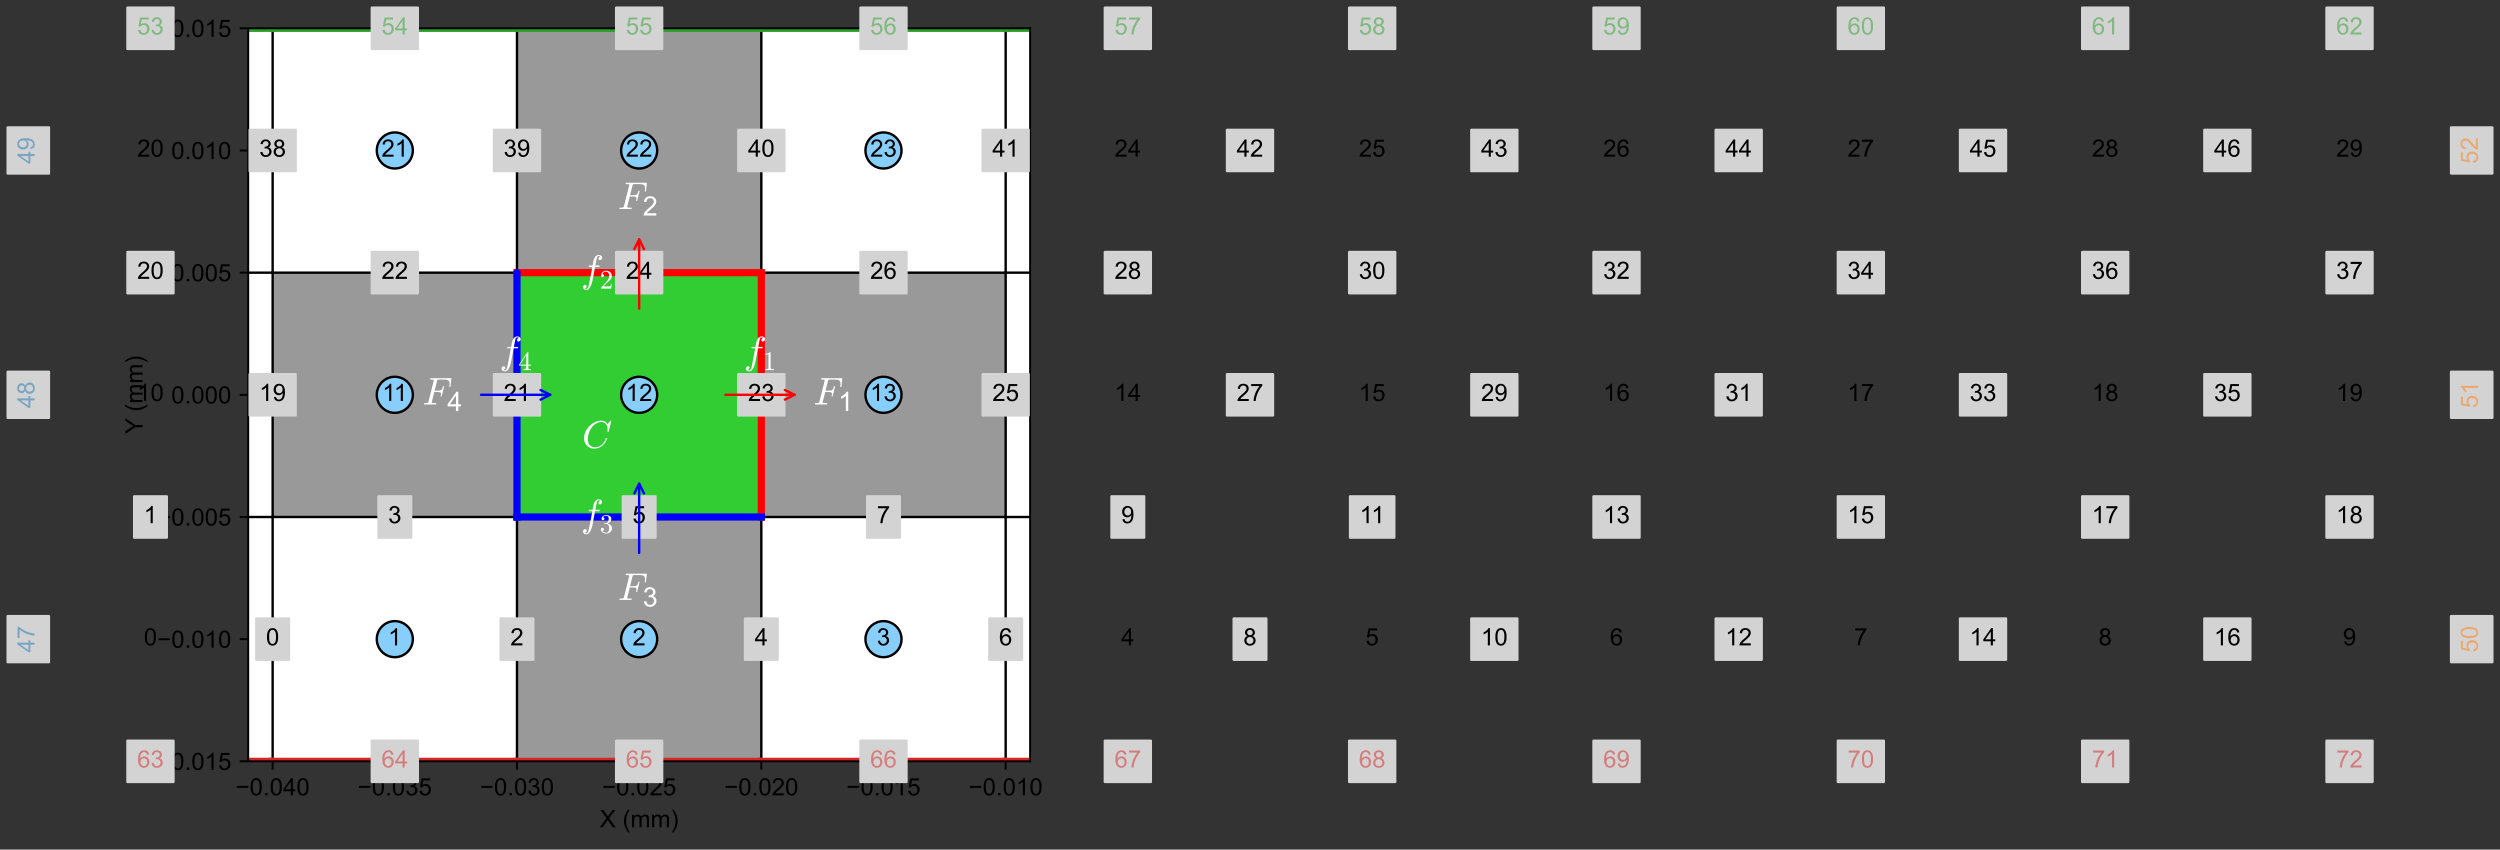 <?xml version="1.0" encoding="utf-8" standalone="no"?>
<!DOCTYPE svg PUBLIC "-//W3C//DTD SVG 1.1//EN"
  "http://www.w3.org/Graphics/SVG/1.1/DTD/svg11.dtd">
<!-- Created with matplotlib (https://matplotlib.org/) -->
<svg height="353.402pt" version="1.1" viewBox="0 0 1039.879 353.402" width="1039.879pt" xmlns="http://www.w3.org/2000/svg" xmlns:xlink="http://www.w3.org/1999/xlink">
 <rect x="0" y="0" width="1039.879" height="353.402" fill="#333333" stroke="none"/>
 <defs>
  <style type="text/css">*{stroke-linecap:butt;stroke-linejoin:round;}</style>
 </defs>
 <g id="figure_1">
  <g id="patch_1">
   <path d="M 0 353.402 
L 1039.879 353.402 
L 1039.879 0 
L 0 0 
z
" style="fill:none;"/>
  </g>
  <g id="axes_1">
   <g id="patch_2">
    <path d="M 103.243 316.673 
L 428.469 316.673 
L 428.469 11.773 
L 103.243 11.773 
z
" style="fill:#ffffff;"/>
   </g>
   <g id="patch_3">
    <path clip-path="url(#p91482fa49a)" d="M 621.573 215.039 
L 621.573 113.406 
L 723.206 113.406 
L 723.206 215.039 
z
" style="fill:#1e90ff;"/>
   </g>
   <g id="patch_4">
    <path clip-path="url(#p91482fa49a)" d="M 723.206 215.039 
L 723.206 113.406 
L 824.839 113.406 
L 824.839 215.039 
z
" style="fill:#800080;"/>
   </g>
   <g id="patch_5">
    <path clip-path="url(#p91482fa49a)" d="M 215.039 215.039 
L 215.039 113.406 
L 316.673 113.406 
L 316.673 215.039 
z
" style="fill:#32cd32;"/>
   </g>
   <g id="patch_6">
    <path clip-path="url(#p91482fa49a)" d="M 316.673 215.039 
L 316.673 113.406 
L 418.306 113.406 
L 418.306 215.039 
z
" style="fill:#808080;opacity:0.8;"/>
   </g>
   <g id="patch_7">
    <path clip-path="url(#p91482fa49a)" d="M 215.039 113.406 
L 215.039 11.773 
L 316.673 11.773 
L 316.673 113.406 
z
" style="fill:#808080;opacity:0.8;"/>
   </g>
   <g id="patch_8">
    <path clip-path="url(#p91482fa49a)" d="M 215.039 316.673 
L 215.039 215.039 
L 316.673 215.039 
L 316.673 316.673 
z
" style="fill:#808080;opacity:0.8;"/>
   </g>
   <g id="patch_9">
    <path clip-path="url(#p91482fa49a)" d="M 113.406 215.039 
L 113.406 113.406 
L 215.039 113.406 
L 215.039 215.039 
z
" style="fill:#808080;opacity:0.8;"/>
   </g>
   <g id="matplotlib.axis_1">
    <g id="xtick_1">
     <g id="line2d_1">
      <defs>
       <path d="M 0 0 
L 0 3.5 
" id="mb3e62c0af9" style="stroke:#000000;stroke-width:0.8;"/>
      </defs>
      <g>
       <use style="stroke:#000000;stroke-width:0.8;" x="113.406" xlink:href="#mb3e62c0af9" y="316.673"/>
      </g>
     </g>
     <g id="text_1">
      <!-- −0.040 -->
      <g transform="translate(97.975 330.83)scale(0.1 -0.1)">
       <defs>
        <path d="M 52.828 31.203 
L 5.562 31.203 
L 5.562 39.406 
L 52.828 39.406 
z
" id="ArialMT-8722"/>
        <path d="M 4.156 35.297 
Q 4.156 48 6.766 55.734 
Q 9.375 63.484 14.516 67.672 
Q 19.672 71.875 27.484 71.875 
Q 33.25 71.875 37.594 69.547 
Q 41.938 67.234 44.766 62.859 
Q 47.609 58.5 49.219 52.219 
Q 50.828 45.953 50.828 35.297 
Q 50.828 22.703 48.234 14.969 
Q 45.656 7.234 40.5 3 
Q 35.359 -1.219 27.484 -1.219 
Q 17.141 -1.219 11.234 6.203 
Q 4.156 15.141 4.156 35.297 
z
M 13.188 35.297 
Q 13.188 17.672 17.312 11.828 
Q 21.438 6 27.484 6 
Q 33.547 6 37.672 11.859 
Q 41.797 17.719 41.797 35.297 
Q 41.797 52.984 37.672 58.781 
Q 33.547 64.594 27.391 64.594 
Q 21.344 64.594 17.719 59.469 
Q 13.188 52.938 13.188 35.297 
z
" id="ArialMT-48"/>
        <path d="M 9.078 0 
L 9.078 10.016 
L 19.094 10.016 
L 19.094 0 
z
" id="ArialMT-46"/>
        <path d="M 32.328 0 
L 32.328 17.141 
L 1.266 17.141 
L 1.266 25.203 
L 33.938 71.578 
L 41.109 71.578 
L 41.109 25.203 
L 50.781 25.203 
L 50.781 17.141 
L 41.109 17.141 
L 41.109 0 
z
M 32.328 25.203 
L 32.328 57.469 
L 9.906 25.203 
z
" id="ArialMT-52"/>
       </defs>
       <use xlink:href="#ArialMT-8722"/>
       <use x="58.398" xlink:href="#ArialMT-48"/>
       <use x="114.014" xlink:href="#ArialMT-46"/>
       <use x="141.797" xlink:href="#ArialMT-48"/>
       <use x="197.412" xlink:href="#ArialMT-52"/>
       <use x="253.027" xlink:href="#ArialMT-48"/>
      </g>
     </g>
    </g>
    <g id="xtick_2">
     <g id="line2d_2">
      <g>
       <use style="stroke:#000000;stroke-width:0.8;" x="164.223" xlink:href="#mb3e62c0af9" y="316.673"/>
      </g>
     </g>
     <g id="text_2">
      <!-- −0.035 -->
      <g transform="translate(148.791 330.83)scale(0.1 -0.1)">
       <defs>
        <path d="M 4.203 18.891 
L 12.984 20.062 
Q 14.5 12.594 18.141 9.297 
Q 21.781 6 27 6 
Q 33.203 6 37.469 10.297 
Q 41.75 14.594 41.75 20.953 
Q 41.75 27 37.797 30.922 
Q 33.844 34.859 27.734 34.859 
Q 25.25 34.859 21.531 33.891 
L 22.516 41.609 
Q 23.391 41.5 23.922 41.5 
Q 29.547 41.5 34.031 44.422 
Q 38.531 47.359 38.531 53.469 
Q 38.531 58.297 35.25 61.469 
Q 31.984 64.656 26.812 64.656 
Q 21.688 64.656 18.266 61.422 
Q 14.844 58.203 13.875 51.766 
L 5.078 53.328 
Q 6.688 62.156 12.391 67.016 
Q 18.109 71.875 26.609 71.875 
Q 32.469 71.875 37.391 69.359 
Q 42.328 66.844 44.938 62.5 
Q 47.562 58.156 47.562 53.266 
Q 47.562 48.641 45.062 44.828 
Q 42.578 41.016 37.703 38.766 
Q 44.047 37.312 47.562 32.688 
Q 51.078 28.078 51.078 21.141 
Q 51.078 11.766 44.234 5.25 
Q 37.406 -1.266 26.953 -1.266 
Q 17.531 -1.266 11.297 4.344 
Q 5.078 9.969 4.203 18.891 
z
" id="ArialMT-51"/>
        <path d="M 4.156 18.75 
L 13.375 19.531 
Q 14.406 12.797 18.141 9.391 
Q 21.875 6 27.156 6 
Q 33.5 6 37.891 10.781 
Q 42.281 15.578 42.281 23.484 
Q 42.281 31 38.062 35.344 
Q 33.844 39.703 27 39.703 
Q 22.75 39.703 19.328 37.766 
Q 15.922 35.844 13.969 32.766 
L 5.719 33.844 
L 12.641 70.609 
L 48.25 70.609 
L 48.25 62.203 
L 19.672 62.203 
L 15.828 42.969 
Q 22.266 47.469 29.344 47.469 
Q 38.719 47.469 45.156 40.969 
Q 51.609 34.469 51.609 24.266 
Q 51.609 14.547 45.953 7.469 
Q 39.062 -1.219 27.156 -1.219 
Q 17.391 -1.219 11.203 4.25 
Q 5.031 9.719 4.156 18.75 
z
" id="ArialMT-53"/>
       </defs>
       <use xlink:href="#ArialMT-8722"/>
       <use x="58.398" xlink:href="#ArialMT-48"/>
       <use x="114.014" xlink:href="#ArialMT-46"/>
       <use x="141.797" xlink:href="#ArialMT-48"/>
       <use x="197.412" xlink:href="#ArialMT-51"/>
       <use x="253.027" xlink:href="#ArialMT-53"/>
      </g>
     </g>
    </g>
    <g id="xtick_3">
     <g id="line2d_3">
      <g>
       <use style="stroke:#000000;stroke-width:0.8;" x="215.039" xlink:href="#mb3e62c0af9" y="316.673"/>
      </g>
     </g>
     <g id="text_3">
      <!-- −0.030 -->
      <g transform="translate(199.608 330.83)scale(0.1 -0.1)">
       <use xlink:href="#ArialMT-8722"/>
       <use x="58.398" xlink:href="#ArialMT-48"/>
       <use x="114.014" xlink:href="#ArialMT-46"/>
       <use x="141.797" xlink:href="#ArialMT-48"/>
       <use x="197.412" xlink:href="#ArialMT-51"/>
       <use x="253.027" xlink:href="#ArialMT-48"/>
      </g>
     </g>
    </g>
    <g id="xtick_4">
     <g id="line2d_4">
      <g>
       <use style="stroke:#000000;stroke-width:0.8;" x="265.856" xlink:href="#mb3e62c0af9" y="316.673"/>
      </g>
     </g>
     <g id="text_4">
      <!-- −0.025 -->
      <g transform="translate(250.425 330.83)scale(0.1 -0.1)">
       <defs>
        <path d="M 50.344 8.453 
L 50.344 0 
L 3.031 0 
Q 2.938 3.172 4.047 6.109 
Q 5.859 10.938 9.828 15.625 
Q 13.812 20.312 21.344 26.469 
Q 33.016 36.031 37.109 41.625 
Q 41.219 47.219 41.219 52.203 
Q 41.219 57.422 37.469 61 
Q 33.734 64.594 27.734 64.594 
Q 21.391 64.594 17.578 60.781 
Q 13.766 56.984 13.719 50.25 
L 4.688 51.172 
Q 5.609 61.281 11.656 66.578 
Q 17.719 71.875 27.938 71.875 
Q 38.234 71.875 44.234 66.156 
Q 50.25 60.453 50.25 52 
Q 50.25 47.703 48.484 43.547 
Q 46.734 39.406 42.656 34.812 
Q 38.578 30.219 29.109 22.219 
Q 21.188 15.578 18.938 13.203 
Q 16.703 10.844 15.234 8.453 
z
" id="ArialMT-50"/>
       </defs>
       <use xlink:href="#ArialMT-8722"/>
       <use x="58.398" xlink:href="#ArialMT-48"/>
       <use x="114.014" xlink:href="#ArialMT-46"/>
       <use x="141.797" xlink:href="#ArialMT-48"/>
       <use x="197.412" xlink:href="#ArialMT-50"/>
       <use x="253.027" xlink:href="#ArialMT-53"/>
      </g>
     </g>
    </g>
    <g id="xtick_5">
     <g id="line2d_5">
      <g>
       <use style="stroke:#000000;stroke-width:0.8;" x="316.673" xlink:href="#mb3e62c0af9" y="316.673"/>
      </g>
     </g>
     <g id="text_5">
      <!-- −0.020 -->
      <g transform="translate(301.241 330.83)scale(0.1 -0.1)">
       <use xlink:href="#ArialMT-8722"/>
       <use x="58.398" xlink:href="#ArialMT-48"/>
       <use x="114.014" xlink:href="#ArialMT-46"/>
       <use x="141.797" xlink:href="#ArialMT-48"/>
       <use x="197.412" xlink:href="#ArialMT-50"/>
       <use x="253.027" xlink:href="#ArialMT-48"/>
      </g>
     </g>
    </g>
    <g id="xtick_6">
     <g id="line2d_6">
      <g>
       <use style="stroke:#000000;stroke-width:0.8;" x="367.489" xlink:href="#mb3e62c0af9" y="316.673"/>
      </g>
     </g>
     <g id="text_6">
      <!-- −0.015 -->
      <g transform="translate(352.058 330.83)scale(0.1 -0.1)">
       <defs>
        <path d="M 37.25 0 
L 28.469 0 
L 28.469 56 
Q 25.297 52.984 20.141 49.953 
Q 14.984 46.922 10.891 45.406 
L 10.891 53.906 
Q 18.266 57.375 23.781 62.297 
Q 29.297 67.234 31.594 71.875 
L 37.25 71.875 
z
" id="ArialMT-49"/>
       </defs>
       <use xlink:href="#ArialMT-8722"/>
       <use x="58.398" xlink:href="#ArialMT-48"/>
       <use x="114.014" xlink:href="#ArialMT-46"/>
       <use x="141.797" xlink:href="#ArialMT-48"/>
       <use x="197.412" xlink:href="#ArialMT-49"/>
       <use x="253.027" xlink:href="#ArialMT-53"/>
      </g>
     </g>
    </g>
    <g id="xtick_7">
     <g id="line2d_7">
      <g>
       <use style="stroke:#000000;stroke-width:0.8;" x="418.306" xlink:href="#mb3e62c0af9" y="316.673"/>
      </g>
     </g>
     <g id="text_7">
      <!-- −0.010 -->
      <g transform="translate(402.875 330.83)scale(0.1 -0.1)">
       <use xlink:href="#ArialMT-8722"/>
       <use x="58.398" xlink:href="#ArialMT-48"/>
       <use x="114.014" xlink:href="#ArialMT-46"/>
       <use x="141.797" xlink:href="#ArialMT-48"/>
       <use x="197.412" xlink:href="#ArialMT-49"/>
       <use x="253.027" xlink:href="#ArialMT-48"/>
      </g>
     </g>
    </g>
    <g id="text_8">
     <!-- X (mm) -->
     <g transform="translate(249.472 344.098)scale(0.1 -0.1)">
      <defs>
       <path d="M 0.438 0 
L 28.125 37.312 
L 3.719 71.578 
L 14.984 71.578 
L 27.984 53.219 
Q 32.031 47.516 33.734 44.438 
Q 36.141 48.344 39.406 52.594 
L 53.812 71.578 
L 64.109 71.578 
L 38.969 37.844 
L 66.062 0 
L 54.344 0 
L 36.328 25.531 
Q 34.812 27.734 33.203 30.328 
Q 30.812 26.422 29.781 24.953 
L 11.812 0 
z
" id="ArialMT-88"/>
       <path id="ArialMT-32"/>
       <path d="M 23.391 -21.047 
Q 16.109 -11.859 11.078 0.438 
Q 6.062 12.75 6.062 25.922 
Q 6.062 37.547 9.812 48.188 
Q 14.203 60.547 23.391 72.797 
L 29.688 72.797 
Q 23.781 62.641 21.875 58.297 
Q 18.891 51.562 17.188 44.234 
Q 15.094 35.109 15.094 25.875 
Q 15.094 2.391 29.688 -21.047 
z
" id="ArialMT-40"/>
       <path d="M 6.594 0 
L 6.594 51.859 
L 14.453 51.859 
L 14.453 44.578 
Q 16.891 48.391 20.938 50.703 
Q 25 53.031 30.172 53.031 
Q 35.938 53.031 39.625 50.641 
Q 43.312 48.25 44.828 43.953 
Q 50.984 53.031 60.844 53.031 
Q 68.562 53.031 72.703 48.75 
Q 76.859 44.484 76.859 35.594 
L 76.859 0 
L 68.109 0 
L 68.109 32.672 
Q 68.109 37.938 67.25 40.25 
Q 66.406 42.578 64.156 43.984 
Q 61.922 45.406 58.891 45.406 
Q 53.422 45.406 49.797 41.766 
Q 46.188 38.141 46.188 30.125 
L 46.188 0 
L 37.406 0 
L 37.406 33.688 
Q 37.406 39.547 35.25 42.469 
Q 33.109 45.406 28.219 45.406 
Q 24.516 45.406 21.359 43.453 
Q 18.219 41.5 16.797 37.734 
Q 15.375 33.984 15.375 26.906 
L 15.375 0 
z
" id="ArialMT-109"/>
       <path d="M 12.359 -21.047 
L 6.062 -21.047 
Q 20.656 2.391 20.656 25.875 
Q 20.656 35.062 18.562 44.094 
Q 16.891 51.422 13.922 58.156 
Q 12.016 62.547 6.062 72.797 
L 12.359 72.797 
Q 21.531 60.547 25.922 48.188 
Q 29.688 37.547 29.688 25.922 
Q 29.688 12.75 24.625 0.438 
Q 19.578 -11.859 12.359 -21.047 
z
" id="ArialMT-41"/>
      </defs>
      <use xlink:href="#ArialMT-88"/>
      <use x="66.699" xlink:href="#ArialMT-32"/>
      <use x="94.482" xlink:href="#ArialMT-40"/>
      <use x="127.783" xlink:href="#ArialMT-109"/>
      <use x="211.084" xlink:href="#ArialMT-109"/>
      <use x="294.385" xlink:href="#ArialMT-41"/>
     </g>
    </g>
   </g>
   <g id="matplotlib.axis_2">
    <g id="ytick_1">
     <g id="line2d_8">
      <defs>
       <path d="M 0 0 
L -3.5 0 
" id="m512ddc131f" style="stroke:#000000;stroke-width:0.8;"/>
      </defs>
      <g>
       <use style="stroke:#000000;stroke-width:0.8;" x="103.243" xlink:href="#m512ddc131f" y="316.673"/>
      </g>
     </g>
     <g id="text_9">
      <!-- −0.015 -->
      <g transform="translate(65.38 320.252)scale(0.1 -0.1)">
       <use xlink:href="#ArialMT-8722"/>
       <use x="58.398" xlink:href="#ArialMT-48"/>
       <use x="114.014" xlink:href="#ArialMT-46"/>
       <use x="141.797" xlink:href="#ArialMT-48"/>
       <use x="197.412" xlink:href="#ArialMT-49"/>
       <use x="253.027" xlink:href="#ArialMT-53"/>
      </g>
     </g>
    </g>
    <g id="ytick_2">
     <g id="line2d_9">
      <g>
       <use style="stroke:#000000;stroke-width:0.8;" x="103.243" xlink:href="#m512ddc131f" y="265.856"/>
      </g>
     </g>
     <g id="text_10">
      <!-- −0.010 -->
      <g transform="translate(65.38 269.435)scale(0.1 -0.1)">
       <use xlink:href="#ArialMT-8722"/>
       <use x="58.398" xlink:href="#ArialMT-48"/>
       <use x="114.014" xlink:href="#ArialMT-46"/>
       <use x="141.797" xlink:href="#ArialMT-48"/>
       <use x="197.412" xlink:href="#ArialMT-49"/>
       <use x="253.027" xlink:href="#ArialMT-48"/>
      </g>
     </g>
    </g>
    <g id="ytick_3">
     <g id="line2d_10">
      <g>
       <use style="stroke:#000000;stroke-width:0.8;" x="103.243" xlink:href="#m512ddc131f" y="215.039"/>
      </g>
     </g>
     <g id="text_11">
      <!-- −0.005 -->
      <g transform="translate(65.38 218.618)scale(0.1 -0.1)">
       <use xlink:href="#ArialMT-8722"/>
       <use x="58.398" xlink:href="#ArialMT-48"/>
       <use x="114.014" xlink:href="#ArialMT-46"/>
       <use x="141.797" xlink:href="#ArialMT-48"/>
       <use x="197.412" xlink:href="#ArialMT-48"/>
       <use x="253.027" xlink:href="#ArialMT-53"/>
      </g>
     </g>
    </g>
    <g id="ytick_4">
     <g id="line2d_11">
      <g>
       <use style="stroke:#000000;stroke-width:0.8;" x="103.243" xlink:href="#m512ddc131f" y="164.223"/>
      </g>
     </g>
     <g id="text_12">
      <!-- 0.000 -->
      <g transform="translate(71.221 167.802)scale(0.1 -0.1)">
       <use xlink:href="#ArialMT-48"/>
       <use x="55.615" xlink:href="#ArialMT-46"/>
       <use x="83.398" xlink:href="#ArialMT-48"/>
       <use x="139.014" xlink:href="#ArialMT-48"/>
       <use x="194.629" xlink:href="#ArialMT-48"/>
      </g>
     </g>
    </g>
    <g id="ytick_5">
     <g id="line2d_12">
      <g>
       <use style="stroke:#000000;stroke-width:0.8;" x="103.243" xlink:href="#m512ddc131f" y="113.406"/>
      </g>
     </g>
     <g id="text_13">
      <!-- 0.005 -->
      <g transform="translate(71.221 116.985)scale(0.1 -0.1)">
       <use xlink:href="#ArialMT-48"/>
       <use x="55.615" xlink:href="#ArialMT-46"/>
       <use x="83.398" xlink:href="#ArialMT-48"/>
       <use x="139.014" xlink:href="#ArialMT-48"/>
       <use x="194.629" xlink:href="#ArialMT-53"/>
      </g>
     </g>
    </g>
    <g id="ytick_6">
     <g id="line2d_13">
      <g>
       <use style="stroke:#000000;stroke-width:0.8;" x="103.243" xlink:href="#m512ddc131f" y="62.589"/>
      </g>
     </g>
     <g id="text_14">
      <!-- 0.010 -->
      <g transform="translate(71.221 66.168)scale(0.1 -0.1)">
       <use xlink:href="#ArialMT-48"/>
       <use x="55.615" xlink:href="#ArialMT-46"/>
       <use x="83.398" xlink:href="#ArialMT-48"/>
       <use x="139.014" xlink:href="#ArialMT-49"/>
       <use x="194.629" xlink:href="#ArialMT-48"/>
      </g>
     </g>
    </g>
    <g id="ytick_7">
     <g id="line2d_14">
      <g>
       <use style="stroke:#000000;stroke-width:0.8;" x="103.243" xlink:href="#m512ddc131f" y="11.773"/>
      </g>
     </g>
     <g id="text_15">
      <!-- 0.015 -->
      <g transform="translate(71.221 15.352)scale(0.1 -0.1)">
       <use xlink:href="#ArialMT-48"/>
       <use x="55.615" xlink:href="#ArialMT-46"/>
       <use x="83.398" xlink:href="#ArialMT-48"/>
       <use x="139.014" xlink:href="#ArialMT-49"/>
       <use x="194.629" xlink:href="#ArialMT-53"/>
      </g>
     </g>
    </g>
    <g id="text_16">
     <!-- Y (mm) -->
     <g transform="translate(59.275 180.519)rotate(-90)scale(0.1 -0.1)">
      <defs>
       <path d="M 27.875 0 
L 27.875 30.328 
L 0.297 71.578 
L 11.812 71.578 
L 25.922 50 
Q 29.828 43.953 33.203 37.891 
Q 36.422 43.5 41.016 50.531 
L 54.891 71.578 
L 65.922 71.578 
L 37.359 30.328 
L 37.359 0 
z
" id="ArialMT-89"/>
      </defs>
      <use xlink:href="#ArialMT-89"/>
      <use x="64.949" xlink:href="#ArialMT-32"/>
      <use x="92.732" xlink:href="#ArialMT-40"/>
      <use x="126.033" xlink:href="#ArialMT-109"/>
      <use x="209.334" xlink:href="#ArialMT-109"/>
      <use x="292.635" xlink:href="#ArialMT-41"/>
     </g>
    </g>
   </g>
   <g id="line2d_15">
    <defs>
     <path d="M 0 7.5 
C 1.989 7.5 3.897 6.71 5.303 5.303 
C 6.71 3.897 7.5 1.989 7.5 0 
C 7.5 -1.989 6.71 -3.897 5.303 -5.303 
C 3.897 -6.71 1.989 -7.5 0 -7.5 
C -1.989 -7.5 -3.897 -6.71 -5.303 -5.303 
C -6.71 -3.897 -7.5 -1.989 -7.5 0 
C -7.5 1.989 -6.71 3.897 -5.303 5.303 
C -3.897 6.71 -1.989 7.5 0 7.5 
z
" id="mb9f5d96282" style="stroke:#000000;"/>
    </defs>
    <g clip-path="url(#p91482fa49a)">
     <use style="fill:#87cefa;stroke:#000000;" x="62.589" xlink:href="#mb9f5d96282" y="265.856"/>
    </g>
   </g>
   <g id="line2d_16">
    <g clip-path="url(#p91482fa49a)">
     <use style="fill:#87cefa;stroke:#000000;" x="164.223" xlink:href="#mb9f5d96282" y="265.856"/>
    </g>
   </g>
   <g id="line2d_17">
    <g clip-path="url(#p91482fa49a)">
     <use style="fill:#87cefa;stroke:#000000;" x="265.856" xlink:href="#mb9f5d96282" y="265.856"/>
    </g>
   </g>
   <g id="line2d_18">
    <g clip-path="url(#p91482fa49a)">
     <use style="fill:#87cefa;stroke:#000000;" x="367.489" xlink:href="#mb9f5d96282" y="265.856"/>
    </g>
   </g>
   <g id="line2d_19">
    <g clip-path="url(#p91482fa49a)">
     <use style="fill:#87cefa;stroke:#000000;" x="469.123" xlink:href="#mb9f5d96282" y="265.856"/>
    </g>
   </g>
   <g id="line2d_20">
    <g clip-path="url(#p91482fa49a)">
     <use style="fill:#87cefa;stroke:#000000;" x="570.756" xlink:href="#mb9f5d96282" y="265.856"/>
    </g>
   </g>
   <g id="line2d_21">
    <g clip-path="url(#p91482fa49a)">
     <use style="fill:#87cefa;stroke:#000000;" x="672.389" xlink:href="#mb9f5d96282" y="265.856"/>
    </g>
   </g>
   <g id="line2d_22">
    <g clip-path="url(#p91482fa49a)">
     <use style="fill:#87cefa;stroke:#000000;" x="774.023" xlink:href="#mb9f5d96282" y="265.856"/>
    </g>
   </g>
   <g id="line2d_23">
    <g clip-path="url(#p91482fa49a)">
     <use style="fill:#87cefa;stroke:#000000;" x="875.656" xlink:href="#mb9f5d96282" y="265.856"/>
    </g>
   </g>
   <g id="line2d_24">
    <g clip-path="url(#p91482fa49a)">
     <use style="fill:#87cefa;stroke:#000000;" x="977.289" xlink:href="#mb9f5d96282" y="265.856"/>
    </g>
   </g>
   <g id="line2d_25">
    <g clip-path="url(#p91482fa49a)">
     <use style="fill:#87cefa;stroke:#000000;" x="62.589" xlink:href="#mb9f5d96282" y="164.223"/>
    </g>
   </g>
   <g id="line2d_26">
    <g clip-path="url(#p91482fa49a)">
     <use style="fill:#87cefa;stroke:#000000;" x="164.223" xlink:href="#mb9f5d96282" y="164.223"/>
    </g>
   </g>
   <g id="line2d_27">
    <g clip-path="url(#p91482fa49a)">
     <use style="fill:#87cefa;stroke:#000000;" x="265.856" xlink:href="#mb9f5d96282" y="164.223"/>
    </g>
   </g>
   <g id="line2d_28">
    <g clip-path="url(#p91482fa49a)">
     <use style="fill:#87cefa;stroke:#000000;" x="367.489" xlink:href="#mb9f5d96282" y="164.223"/>
    </g>
   </g>
   <g id="line2d_29">
    <g clip-path="url(#p91482fa49a)">
     <use style="fill:#87cefa;stroke:#000000;" x="469.123" xlink:href="#mb9f5d96282" y="164.223"/>
    </g>
   </g>
   <g id="line2d_30">
    <g clip-path="url(#p91482fa49a)">
     <use style="fill:#87cefa;stroke:#000000;" x="570.756" xlink:href="#mb9f5d96282" y="164.223"/>
    </g>
   </g>
   <g id="line2d_31">
    <g clip-path="url(#p91482fa49a)">
     <use style="fill:#87cefa;stroke:#000000;" x="672.389" xlink:href="#mb9f5d96282" y="164.223"/>
    </g>
   </g>
   <g id="line2d_32">
    <g clip-path="url(#p91482fa49a)">
     <use style="fill:#87cefa;stroke:#000000;" x="774.023" xlink:href="#mb9f5d96282" y="164.223"/>
    </g>
   </g>
   <g id="line2d_33">
    <g clip-path="url(#p91482fa49a)">
     <use style="fill:#87cefa;stroke:#000000;" x="875.656" xlink:href="#mb9f5d96282" y="164.223"/>
    </g>
   </g>
   <g id="line2d_34">
    <g clip-path="url(#p91482fa49a)">
     <use style="fill:#87cefa;stroke:#000000;" x="977.289" xlink:href="#mb9f5d96282" y="164.223"/>
    </g>
   </g>
   <g id="line2d_35">
    <g clip-path="url(#p91482fa49a)">
     <use style="fill:#87cefa;stroke:#000000;" x="62.589" xlink:href="#mb9f5d96282" y="62.589"/>
    </g>
   </g>
   <g id="line2d_36">
    <g clip-path="url(#p91482fa49a)">
     <use style="fill:#87cefa;stroke:#000000;" x="164.223" xlink:href="#mb9f5d96282" y="62.589"/>
    </g>
   </g>
   <g id="line2d_37">
    <g clip-path="url(#p91482fa49a)">
     <use style="fill:#87cefa;stroke:#000000;" x="265.856" xlink:href="#mb9f5d96282" y="62.589"/>
    </g>
   </g>
   <g id="line2d_38">
    <g clip-path="url(#p91482fa49a)">
     <use style="fill:#87cefa;stroke:#000000;" x="367.489" xlink:href="#mb9f5d96282" y="62.589"/>
    </g>
   </g>
   <g id="line2d_39">
    <g clip-path="url(#p91482fa49a)">
     <use style="fill:#87cefa;stroke:#000000;" x="469.123" xlink:href="#mb9f5d96282" y="62.589"/>
    </g>
   </g>
   <g id="line2d_40">
    <g clip-path="url(#p91482fa49a)">
     <use style="fill:#87cefa;stroke:#000000;" x="570.756" xlink:href="#mb9f5d96282" y="62.589"/>
    </g>
   </g>
   <g id="line2d_41">
    <g clip-path="url(#p91482fa49a)">
     <use style="fill:#87cefa;stroke:#000000;" x="672.389" xlink:href="#mb9f5d96282" y="62.589"/>
    </g>
   </g>
   <g id="line2d_42">
    <g clip-path="url(#p91482fa49a)">
     <use style="fill:#87cefa;stroke:#000000;" x="774.023" xlink:href="#mb9f5d96282" y="62.589"/>
    </g>
   </g>
   <g id="line2d_43">
    <g clip-path="url(#p91482fa49a)">
     <use style="fill:#87cefa;stroke:#000000;" x="875.656" xlink:href="#mb9f5d96282" y="62.589"/>
    </g>
   </g>
   <g id="line2d_44">
    <g clip-path="url(#p91482fa49a)">
     <use style="fill:#87cefa;stroke:#000000;" x="977.289" xlink:href="#mb9f5d96282" y="62.589"/>
    </g>
   </g>
   <g id="line2d_45">
    <path clip-path="url(#p91482fa49a)" d="M 113.406 316.673 
L 113.406 215.039 
L 113.406 215.039 
L 113.406 316.673 
" style="fill:none;stroke:#000000;stroke-linecap:square;"/>
   </g>
   <g id="line2d_46">
    <path clip-path="url(#p91482fa49a)" d="M 11.773 215.039 
L 11.773 215.039 
L 113.406 215.039 
L 113.406 215.039 
" style="fill:none;stroke:#000000;stroke-linecap:square;"/>
   </g>
   <g id="line2d_47">
    <path clip-path="url(#p91482fa49a)" d="M 215.039 316.673 
L 215.039 215.039 
L 215.039 215.039 
L 215.039 316.673 
" style="fill:none;stroke:#000000;stroke-linecap:square;"/>
   </g>
   <g id="line2d_48">
    <path clip-path="url(#p91482fa49a)" d="M 113.406 215.039 
L 113.406 215.039 
L 215.039 215.039 
L 215.039 215.039 
" style="fill:none;stroke:#000000;stroke-linecap:square;"/>
   </g>
   <g id="line2d_49">
    <path clip-path="url(#p91482fa49a)" d="M 316.673 316.673 
L 316.673 215.039 
L 316.673 215.039 
L 316.673 316.673 
" style="fill:none;stroke:#000000;stroke-linecap:square;"/>
   </g>
   <g id="line2d_50">
    <path clip-path="url(#p91482fa49a)" d="M 215.039 215.039 
L 215.039 215.039 
L 316.673 215.039 
L 316.673 215.039 
" style="fill:none;stroke:#000000;stroke-linecap:square;"/>
   </g>
   <g id="line2d_51">
    <path clip-path="url(#p91482fa49a)" d="M 418.306 316.673 
L 418.306 215.039 
L 418.306 215.039 
L 418.306 316.673 
" style="fill:none;stroke:#000000;stroke-linecap:square;"/>
   </g>
   <g id="line2d_52">
    <path clip-path="url(#p91482fa49a)" d="M 316.673 215.039 
L 316.673 215.039 
L 418.306 215.039 
L 418.306 215.039 
" style="fill:none;stroke:#000000;stroke-linecap:square;"/>
   </g>
   <g id="line2d_53">
    <path clip-path="url(#p91482fa49a)" d="M 519.939 316.673 
L 519.939 215.039 
L 519.939 215.039 
L 519.939 316.673 
" style="fill:none;stroke:#000000;stroke-linecap:square;"/>
   </g>
   <g id="line2d_54">
    <path clip-path="url(#p91482fa49a)" d="M 418.306 215.039 
L 418.306 215.039 
L 519.939 215.039 
L 519.939 215.039 
" style="fill:none;stroke:#000000;stroke-linecap:square;"/>
   </g>
   <g id="line2d_55">
    <path clip-path="url(#p91482fa49a)" d="M 621.573 316.673 
L 621.573 215.039 
L 621.573 215.039 
L 621.573 316.673 
" style="fill:none;stroke:#000000;stroke-linecap:square;"/>
   </g>
   <g id="line2d_56">
    <path clip-path="url(#p91482fa49a)" d="M 519.939 215.039 
L 519.939 215.039 
L 621.573 215.039 
L 621.573 215.039 
" style="fill:none;stroke:#000000;stroke-linecap:square;"/>
   </g>
   <g id="line2d_57">
    <path clip-path="url(#p91482fa49a)" d="M 723.206 316.673 
L 723.206 215.039 
L 723.206 215.039 
L 723.206 316.673 
" style="fill:none;stroke:#000000;stroke-linecap:square;"/>
   </g>
   <g id="line2d_58">
    <path clip-path="url(#p91482fa49a)" d="M 621.573 215.039 
L 621.573 215.039 
L 723.206 215.039 
L 723.206 215.039 
" style="fill:none;stroke:#000000;stroke-linecap:square;"/>
   </g>
   <g id="line2d_59">
    <path clip-path="url(#p91482fa49a)" d="M 824.839 316.673 
L 824.839 215.039 
L 824.839 215.039 
L 824.839 316.673 
" style="fill:none;stroke:#000000;stroke-linecap:square;"/>
   </g>
   <g id="line2d_60">
    <path clip-path="url(#p91482fa49a)" d="M 723.206 215.039 
L 723.206 215.039 
L 824.839 215.039 
L 824.839 215.039 
" style="fill:none;stroke:#000000;stroke-linecap:square;"/>
   </g>
   <g id="line2d_61">
    <path clip-path="url(#p91482fa49a)" d="M 926.473 316.673 
L 926.473 215.039 
L 926.473 215.039 
L 926.473 316.673 
" style="fill:none;stroke:#000000;stroke-linecap:square;"/>
   </g>
   <g id="line2d_62">
    <path clip-path="url(#p91482fa49a)" d="M 824.839 215.039 
L 824.839 215.039 
L 926.473 215.039 
L 926.473 215.039 
" style="fill:none;stroke:#000000;stroke-linecap:square;"/>
   </g>
   <g id="line2d_63">
    <path clip-path="url(#p91482fa49a)" d="M 926.473 215.039 
L 926.473 215.039 
L 1028.106 215.039 
L 1028.106 215.039 
" style="fill:none;stroke:#000000;stroke-linecap:square;"/>
   </g>
   <g id="line2d_64">
    <path clip-path="url(#p91482fa49a)" d="M 113.406 215.039 
L 113.406 113.406 
L 113.406 113.406 
L 113.406 215.039 
" style="fill:none;stroke:#000000;stroke-linecap:square;"/>
   </g>
   <g id="line2d_65">
    <path clip-path="url(#p91482fa49a)" d="M 11.773 113.406 
L 11.773 113.406 
L 113.406 113.406 
L 113.406 113.406 
" style="fill:none;stroke:#000000;stroke-linecap:square;"/>
   </g>
   <g id="line2d_66">
    <path clip-path="url(#p91482fa49a)" d="M 215.039 215.039 
L 215.039 113.406 
L 215.039 113.406 
L 215.039 215.039 
" style="fill:none;stroke:#000000;stroke-linecap:square;"/>
   </g>
   <g id="line2d_67">
    <path clip-path="url(#p91482fa49a)" d="M 113.406 113.406 
L 113.406 113.406 
L 215.039 113.406 
L 215.039 113.406 
" style="fill:none;stroke:#000000;stroke-linecap:square;"/>
   </g>
   <g id="line2d_68">
    <path clip-path="url(#p91482fa49a)" d="M 316.673 215.039 
L 316.673 113.406 
L 316.673 113.406 
L 316.673 215.039 
" style="fill:none;stroke:#000000;stroke-linecap:square;"/>
   </g>
   <g id="line2d_69">
    <path clip-path="url(#p91482fa49a)" d="M 215.039 113.406 
L 215.039 113.406 
L 316.673 113.406 
L 316.673 113.406 
" style="fill:none;stroke:#000000;stroke-linecap:square;"/>
   </g>
   <g id="line2d_70">
    <path clip-path="url(#p91482fa49a)" d="M 418.306 215.039 
L 418.306 113.406 
L 418.306 113.406 
L 418.306 215.039 
" style="fill:none;stroke:#000000;stroke-linecap:square;"/>
   </g>
   <g id="line2d_71">
    <path clip-path="url(#p91482fa49a)" d="M 316.673 113.406 
L 316.673 113.406 
L 418.306 113.406 
L 418.306 113.406 
" style="fill:none;stroke:#000000;stroke-linecap:square;"/>
   </g>
   <g id="line2d_72">
    <path clip-path="url(#p91482fa49a)" d="M 519.939 215.039 
L 519.939 113.406 
L 519.939 113.406 
L 519.939 215.039 
" style="fill:none;stroke:#000000;stroke-linecap:square;"/>
   </g>
   <g id="line2d_73">
    <path clip-path="url(#p91482fa49a)" d="M 418.306 113.406 
L 418.306 113.406 
L 519.939 113.406 
L 519.939 113.406 
" style="fill:none;stroke:#000000;stroke-linecap:square;"/>
   </g>
   <g id="line2d_74">
    <path clip-path="url(#p91482fa49a)" d="M 621.573 215.039 
L 621.573 113.406 
L 621.573 113.406 
L 621.573 215.039 
" style="fill:none;stroke:#000000;stroke-linecap:square;"/>
   </g>
   <g id="line2d_75">
    <path clip-path="url(#p91482fa49a)" d="M 519.939 113.406 
L 519.939 113.406 
L 621.573 113.406 
L 621.573 113.406 
" style="fill:none;stroke:#000000;stroke-linecap:square;"/>
   </g>
   <g id="line2d_76">
    <path clip-path="url(#p91482fa49a)" d="M 723.206 215.039 
L 723.206 113.406 
L 723.206 113.406 
L 723.206 215.039 
" style="fill:none;stroke:#000000;stroke-linecap:square;"/>
   </g>
   <g id="line2d_77">
    <path clip-path="url(#p91482fa49a)" d="M 621.573 113.406 
L 621.573 113.406 
L 723.206 113.406 
L 723.206 113.406 
" style="fill:none;stroke:#000000;stroke-linecap:square;"/>
   </g>
   <g id="line2d_78">
    <path clip-path="url(#p91482fa49a)" d="M 824.839 215.039 
L 824.839 113.406 
L 824.839 113.406 
L 824.839 215.039 
" style="fill:none;stroke:#000000;stroke-linecap:square;"/>
   </g>
   <g id="line2d_79">
    <path clip-path="url(#p91482fa49a)" d="M 723.206 113.406 
L 723.206 113.406 
L 824.839 113.406 
L 824.839 113.406 
" style="fill:none;stroke:#000000;stroke-linecap:square;"/>
   </g>
   <g id="line2d_80">
    <path clip-path="url(#p91482fa49a)" d="M 926.473 215.039 
L 926.473 113.406 
L 926.473 113.406 
L 926.473 215.039 
" style="fill:none;stroke:#000000;stroke-linecap:square;"/>
   </g>
   <g id="line2d_81">
    <path clip-path="url(#p91482fa49a)" d="M 824.839 113.406 
L 824.839 113.406 
L 926.473 113.406 
L 926.473 113.406 
" style="fill:none;stroke:#000000;stroke-linecap:square;"/>
   </g>
   <g id="line2d_82">
    <path clip-path="url(#p91482fa49a)" d="M 926.473 113.406 
L 926.473 113.406 
L 1028.106 113.406 
L 1028.106 113.406 
" style="fill:none;stroke:#000000;stroke-linecap:square;"/>
   </g>
   <g id="line2d_83">
    <path clip-path="url(#p91482fa49a)" d="M 113.406 113.406 
L 113.406 11.773 
L 113.406 11.773 
L 113.406 113.406 
" style="fill:none;stroke:#000000;stroke-linecap:square;"/>
   </g>
   <g id="line2d_84">
    <path clip-path="url(#p91482fa49a)" d="M 215.039 113.406 
L 215.039 11.773 
L 215.039 11.773 
L 215.039 113.406 
" style="fill:none;stroke:#000000;stroke-linecap:square;"/>
   </g>
   <g id="line2d_85">
    <path clip-path="url(#p91482fa49a)" d="M 316.673 113.406 
L 316.673 11.773 
L 316.673 11.773 
L 316.673 113.406 
" style="fill:none;stroke:#000000;stroke-linecap:square;"/>
   </g>
   <g id="line2d_86">
    <path clip-path="url(#p91482fa49a)" d="M 418.306 113.406 
L 418.306 11.773 
L 418.306 11.773 
L 418.306 113.406 
" style="fill:none;stroke:#000000;stroke-linecap:square;"/>
   </g>
   <g id="line2d_87">
    <path clip-path="url(#p91482fa49a)" d="M 519.939 113.406 
L 519.939 11.773 
L 519.939 11.773 
L 519.939 113.406 
" style="fill:none;stroke:#000000;stroke-linecap:square;"/>
   </g>
   <g id="line2d_88">
    <path clip-path="url(#p91482fa49a)" d="M 621.573 113.406 
L 621.573 11.773 
L 621.573 11.773 
L 621.573 113.406 
" style="fill:none;stroke:#000000;stroke-linecap:square;"/>
   </g>
   <g id="line2d_89">
    <path clip-path="url(#p91482fa49a)" d="M 723.206 113.406 
L 723.206 11.773 
L 723.206 11.773 
L 723.206 113.406 
" style="fill:none;stroke:#000000;stroke-linecap:square;"/>
   </g>
   <g id="line2d_90">
    <path clip-path="url(#p91482fa49a)" d="M 824.839 113.406 
L 824.839 11.773 
L 824.839 11.773 
L 824.839 113.406 
" style="fill:none;stroke:#000000;stroke-linecap:square;"/>
   </g>
   <g id="line2d_91">
    <path clip-path="url(#p91482fa49a)" d="M 926.473 113.406 
L 926.473 11.773 
L 926.473 11.773 
L 926.473 113.406 
" style="fill:none;stroke:#000000;stroke-linecap:square;"/>
   </g>
   <g id="line2d_92">
    <path clip-path="url(#p91482fa49a)" d="M 11.773 316.673 
L 11.773 316.673 
L 11.773 215.039 
L 11.773 215.039 
" style="fill:none;stroke:#1f77b4;stroke-linecap:square;stroke-width:3;"/>
   </g>
   <g id="line2d_93">
    <path clip-path="url(#p91482fa49a)" d="M 11.773 215.039 
L 11.773 215.039 
L 11.773 113.406 
L 11.773 113.406 
" style="fill:none;stroke:#1f77b4;stroke-linecap:square;stroke-width:3;"/>
   </g>
   <g id="line2d_94">
    <path clip-path="url(#p91482fa49a)" d="M 11.773 113.406 
L 11.773 113.406 
L 11.773 11.773 
L 11.773 11.773 
" style="fill:none;stroke:#1f77b4;stroke-linecap:square;stroke-width:3;"/>
   </g>
   <g id="line2d_95">
    <path clip-path="url(#p91482fa49a)" d="M 1028.106 316.673 
L 1028.106 215.039 
L 1028.106 215.039 
L 1028.106 316.673 
" style="fill:none;stroke:#ff7f0e;stroke-linecap:square;stroke-width:3;"/>
   </g>
   <g id="line2d_96">
    <path clip-path="url(#p91482fa49a)" d="M 1028.106 215.039 
L 1028.106 113.406 
L 1028.106 113.406 
L 1028.106 215.039 
" style="fill:none;stroke:#ff7f0e;stroke-linecap:square;stroke-width:3;"/>
   </g>
   <g id="line2d_97">
    <path clip-path="url(#p91482fa49a)" d="M 1028.106 113.406 
L 1028.106 11.773 
L 1028.106 11.773 
L 1028.106 113.406 
" style="fill:none;stroke:#ff7f0e;stroke-linecap:square;stroke-width:3;"/>
   </g>
   <g id="line2d_98">
    <path clip-path="url(#p91482fa49a)" d="M 11.773 11.773 
L 11.773 11.773 
L 113.406 11.773 
L 113.406 11.773 
" style="fill:none;stroke:#2ca02c;stroke-linecap:square;stroke-width:3;"/>
   </g>
   <g id="line2d_99">
    <path clip-path="url(#p91482fa49a)" d="M 113.406 11.773 
L 113.406 11.773 
L 215.039 11.773 
L 215.039 11.773 
" style="fill:none;stroke:#2ca02c;stroke-linecap:square;stroke-width:3;"/>
   </g>
   <g id="line2d_100">
    <path clip-path="url(#p91482fa49a)" d="M 215.039 11.773 
L 215.039 11.773 
L 316.673 11.773 
L 316.673 11.773 
" style="fill:none;stroke:#2ca02c;stroke-linecap:square;stroke-width:3;"/>
   </g>
   <g id="line2d_101">
    <path clip-path="url(#p91482fa49a)" d="M 316.673 11.773 
L 316.673 11.773 
L 418.306 11.773 
L 418.306 11.773 
" style="fill:none;stroke:#2ca02c;stroke-linecap:square;stroke-width:3;"/>
   </g>
   <g id="line2d_102">
    <path clip-path="url(#p91482fa49a)" d="M 418.306 11.773 
L 418.306 11.773 
L 519.939 11.773 
L 519.939 11.773 
" style="fill:none;stroke:#2ca02c;stroke-linecap:square;stroke-width:3;"/>
   </g>
   <g id="line2d_103">
    <path clip-path="url(#p91482fa49a)" d="M 519.939 11.773 
L 519.939 11.773 
L 621.573 11.773 
L 621.573 11.773 
" style="fill:none;stroke:#2ca02c;stroke-linecap:square;stroke-width:3;"/>
   </g>
   <g id="line2d_104">
    <path clip-path="url(#p91482fa49a)" d="M 621.573 11.773 
L 621.573 11.773 
L 723.206 11.773 
L 723.206 11.773 
" style="fill:none;stroke:#2ca02c;stroke-linecap:square;stroke-width:3;"/>
   </g>
   <g id="line2d_105">
    <path clip-path="url(#p91482fa49a)" d="M 723.206 11.773 
L 723.206 11.773 
L 824.839 11.773 
L 824.839 11.773 
" style="fill:none;stroke:#2ca02c;stroke-linecap:square;stroke-width:3;"/>
   </g>
   <g id="line2d_106">
    <path clip-path="url(#p91482fa49a)" d="M 824.839 11.773 
L 824.839 11.773 
L 926.473 11.773 
L 926.473 11.773 
" style="fill:none;stroke:#2ca02c;stroke-linecap:square;stroke-width:3;"/>
   </g>
   <g id="line2d_107">
    <path clip-path="url(#p91482fa49a)" d="M 926.473 11.773 
L 926.473 11.773 
L 1028.106 11.773 
L 1028.106 11.773 
" style="fill:none;stroke:#2ca02c;stroke-linecap:square;stroke-width:3;"/>
   </g>
   <g id="line2d_108">
    <path clip-path="url(#p91482fa49a)" d="M 11.773 316.673 
L 113.406 316.673 
L 113.406 316.673 
L 11.773 316.673 
" style="fill:none;stroke:#d62728;stroke-linecap:square;stroke-width:3;"/>
   </g>
   <g id="line2d_109">
    <path clip-path="url(#p91482fa49a)" d="M 113.406 316.673 
L 215.039 316.673 
L 215.039 316.673 
L 113.406 316.673 
" style="fill:none;stroke:#d62728;stroke-linecap:square;stroke-width:3;"/>
   </g>
   <g id="line2d_110">
    <path clip-path="url(#p91482fa49a)" d="M 215.039 316.673 
L 316.673 316.673 
L 316.673 316.673 
L 215.039 316.673 
" style="fill:none;stroke:#d62728;stroke-linecap:square;stroke-width:3;"/>
   </g>
   <g id="line2d_111">
    <path clip-path="url(#p91482fa49a)" d="M 316.673 316.673 
L 418.306 316.673 
L 418.306 316.673 
L 316.673 316.673 
" style="fill:none;stroke:#d62728;stroke-linecap:square;stroke-width:3;"/>
   </g>
   <g id="line2d_112">
    <path clip-path="url(#p91482fa49a)" d="M 418.306 316.673 
L 519.939 316.673 
L 519.939 316.673 
L 418.306 316.673 
" style="fill:none;stroke:#d62728;stroke-linecap:square;stroke-width:3;"/>
   </g>
   <g id="line2d_113">
    <path clip-path="url(#p91482fa49a)" d="M 519.939 316.673 
L 621.573 316.673 
L 621.573 316.673 
L 519.939 316.673 
" style="fill:none;stroke:#d62728;stroke-linecap:square;stroke-width:3;"/>
   </g>
   <g id="line2d_114">
    <path clip-path="url(#p91482fa49a)" d="M 621.573 316.673 
L 723.206 316.673 
L 723.206 316.673 
L 621.573 316.673 
" style="fill:none;stroke:#d62728;stroke-linecap:square;stroke-width:3;"/>
   </g>
   <g id="line2d_115">
    <path clip-path="url(#p91482fa49a)" d="M 723.206 316.673 
L 824.839 316.673 
L 824.839 316.673 
L 723.206 316.673 
" style="fill:none;stroke:#d62728;stroke-linecap:square;stroke-width:3;"/>
   </g>
   <g id="line2d_116">
    <path clip-path="url(#p91482fa49a)" d="M 824.839 316.673 
L 926.473 316.673 
L 926.473 316.673 
L 824.839 316.673 
" style="fill:none;stroke:#d62728;stroke-linecap:square;stroke-width:3;"/>
   </g>
   <g id="line2d_117">
    <path clip-path="url(#p91482fa49a)" d="M 926.473 316.673 
L 1028.106 316.673 
L 1028.106 316.673 
L 926.473 316.673 
" style="fill:none;stroke:#d62728;stroke-linecap:square;stroke-width:3;"/>
   </g>
   <g id="line2d_118">
    <path clip-path="url(#p91482fa49a)" d="M 723.206 215.039 
L 723.206 113.406 
L 723.206 113.406 
L 723.206 215.039 
" style="fill:none;stroke:#ff0000;stroke-linecap:square;stroke-width:3;"/>
   </g>
   <g id="line2d_119">
    <path clip-path="url(#p91482fa49a)" d="M 316.673 215.039 
L 316.673 113.406 
L 316.673 113.406 
L 316.673 215.039 
" style="fill:none;stroke:#ff0000;stroke-linecap:square;stroke-width:3;"/>
   </g>
   <g id="line2d_120">
    <path clip-path="url(#p91482fa49a)" d="M 215.039 113.406 
L 215.039 113.406 
L 316.673 113.406 
L 316.673 113.406 
" style="fill:none;stroke:#ff0000;stroke-linecap:square;stroke-width:3;"/>
   </g>
   <g id="line2d_121">
    <path clip-path="url(#p91482fa49a)" d="M 215.039 215.039 
L 215.039 215.039 
L 316.673 215.039 
L 316.673 215.039 
" style="fill:none;stroke:#0000ff;stroke-linecap:square;stroke-width:3;"/>
   </g>
   <g id="line2d_122">
    <path clip-path="url(#p91482fa49a)" d="M 215.039 215.039 
L 215.039 113.406 
L 215.039 113.406 
L 215.039 215.039 
" style="fill:none;stroke:#0000ff;stroke-linecap:square;stroke-width:3;"/>
   </g>
   <g id="patch_10">
    <path d="M 103.243 316.673 
L 103.243 11.773 
" style="fill:none;stroke:#000000;stroke-linecap:square;stroke-linejoin:miter;stroke-width:0.8;"/>
   </g>
   <g id="patch_11">
    <path d="M 428.469 316.673 
L 428.469 11.773 
" style="fill:none;stroke:#000000;stroke-linecap:square;stroke-linejoin:miter;stroke-width:0.8;"/>
   </g>
   <g id="patch_12">
    <path d="M 103.243 316.673 
L 428.469 316.673 
" style="fill:none;stroke:#000000;stroke-linecap:square;stroke-linejoin:miter;stroke-width:0.8;"/>
   </g>
   <g id="patch_13">
    <path d="M 103.243 11.773 
L 428.469 11.773 
" style="fill:none;stroke:#000000;stroke-linecap:square;stroke-linejoin:miter;stroke-width:0.8;"/>
   </g>
   <g id="text_17">
    <!-- 0 -->
    <g transform="translate(59.809 268.441)scale(0.1 -0.1)">
     <use xlink:href="#ArialMT-48"/>
    </g>
   </g>
   <g id="text_18">
    <!-- 1 -->
    <g transform="translate(161.442 268.441)scale(0.1 -0.1)">
     <use xlink:href="#ArialMT-49"/>
    </g>
   </g>
   <g id="text_19">
    <!-- 2 -->
    <g transform="translate(263.076 268.441)scale(0.1 -0.1)">
     <use xlink:href="#ArialMT-50"/>
    </g>
   </g>
   <g id="text_20">
    <!-- 3 -->
    <g transform="translate(364.709 268.441)scale(0.1 -0.1)">
     <use xlink:href="#ArialMT-51"/>
    </g>
   </g>
   <g id="text_21">
    <!-- 4 -->
    <g transform="translate(466.342 268.441)scale(0.1 -0.1)">
     <use xlink:href="#ArialMT-52"/>
    </g>
   </g>
   <g id="text_22">
    <!-- 5 -->
    <g transform="translate(567.976 268.441)scale(0.1 -0.1)">
     <use xlink:href="#ArialMT-53"/>
    </g>
   </g>
   <g id="text_23">
    <!-- 6 -->
    <g transform="translate(669.609 268.441)scale(0.1 -0.1)">
     <defs>
      <path d="M 49.75 54.047 
L 41.016 53.375 
Q 39.844 58.547 37.703 60.891 
Q 34.125 64.656 28.906 64.656 
Q 24.703 64.656 21.531 62.312 
Q 17.391 59.281 14.984 53.469 
Q 12.594 47.656 12.5 36.922 
Q 15.672 41.75 20.266 44.094 
Q 24.859 46.438 29.891 46.438 
Q 38.672 46.438 44.844 39.969 
Q 51.031 33.5 51.031 23.25 
Q 51.031 16.5 48.125 10.719 
Q 45.219 4.938 40.141 1.859 
Q 35.062 -1.219 28.609 -1.219 
Q 17.625 -1.219 10.688 6.859 
Q 3.766 14.938 3.766 33.5 
Q 3.766 54.25 11.422 63.672 
Q 18.109 71.875 29.438 71.875 
Q 37.891 71.875 43.281 67.141 
Q 48.688 62.406 49.75 54.047 
z
M 13.875 23.188 
Q 13.875 18.656 15.797 14.5 
Q 17.719 10.359 21.188 8.172 
Q 24.656 6 28.469 6 
Q 34.031 6 38.031 10.484 
Q 42.047 14.984 42.047 22.703 
Q 42.047 30.125 38.078 34.391 
Q 34.125 38.672 28.125 38.672 
Q 22.172 38.672 18.016 34.391 
Q 13.875 30.125 13.875 23.188 
z
" id="ArialMT-54"/>
     </defs>
     <use xlink:href="#ArialMT-54"/>
    </g>
   </g>
   <g id="text_24">
    <!-- 7 -->
    <g transform="translate(771.242 268.441)scale(0.1 -0.1)">
     <defs>
      <path d="M 4.734 62.203 
L 4.734 70.656 
L 51.078 70.656 
L 51.078 63.812 
Q 44.234 56.547 37.516 44.484 
Q 30.812 32.422 27.156 19.672 
Q 24.516 10.688 23.781 0 
L 14.75 0 
Q 14.891 8.453 18.062 20.406 
Q 21.234 32.375 27.172 43.484 
Q 33.109 54.594 39.797 62.203 
z
" id="ArialMT-55"/>
     </defs>
     <use xlink:href="#ArialMT-55"/>
    </g>
   </g>
   <g id="text_25">
    <!-- 8 -->
    <g transform="translate(872.876 268.441)scale(0.1 -0.1)">
     <defs>
      <path d="M 17.672 38.812 
Q 12.203 40.828 9.562 44.531 
Q 6.938 48.25 6.938 53.422 
Q 6.938 61.234 12.547 66.547 
Q 18.172 71.875 27.484 71.875 
Q 36.859 71.875 42.578 66.422 
Q 48.297 60.984 48.297 53.172 
Q 48.297 48.188 45.672 44.5 
Q 43.062 40.828 37.75 38.812 
Q 44.344 36.672 47.781 31.875 
Q 51.219 27.094 51.219 20.453 
Q 51.219 11.281 44.719 5.031 
Q 38.234 -1.219 27.641 -1.219 
Q 17.047 -1.219 10.547 5.047 
Q 4.047 11.328 4.047 20.703 
Q 4.047 27.688 7.594 32.391 
Q 11.141 37.109 17.672 38.812 
z
M 15.922 53.719 
Q 15.922 48.641 19.188 45.406 
Q 22.469 42.188 27.688 42.188 
Q 32.766 42.188 36.016 45.375 
Q 39.266 48.578 39.266 53.219 
Q 39.266 58.062 35.906 61.359 
Q 32.562 64.656 27.594 64.656 
Q 22.562 64.656 19.234 61.422 
Q 15.922 58.203 15.922 53.719 
z
M 13.094 20.656 
Q 13.094 16.891 14.875 13.375 
Q 16.656 9.859 20.172 7.922 
Q 23.688 6 27.734 6 
Q 34.031 6 38.125 10.047 
Q 42.234 14.109 42.234 20.359 
Q 42.234 26.703 38.016 30.859 
Q 33.797 35.016 27.438 35.016 
Q 21.234 35.016 17.156 30.906 
Q 13.094 26.812 13.094 20.656 
z
" id="ArialMT-56"/>
     </defs>
     <use xlink:href="#ArialMT-56"/>
    </g>
   </g>
   <g id="text_26">
    <!-- 9 -->
    <g transform="translate(974.509 268.441)scale(0.1 -0.1)">
     <defs>
      <path d="M 5.469 16.547 
L 13.922 17.328 
Q 14.984 11.375 18.016 8.688 
Q 21.047 6 25.781 6 
Q 29.828 6 32.875 7.859 
Q 35.938 9.719 37.891 12.812 
Q 39.844 15.922 41.156 21.188 
Q 42.484 26.469 42.484 31.938 
Q 42.484 32.516 42.438 33.688 
Q 39.797 29.5 35.234 26.875 
Q 30.672 24.266 25.344 24.266 
Q 16.453 24.266 10.297 30.703 
Q 4.156 37.156 4.156 47.703 
Q 4.156 58.594 10.578 65.234 
Q 17 71.875 26.656 71.875 
Q 33.641 71.875 39.422 68.109 
Q 45.219 64.359 48.219 57.391 
Q 51.219 50.438 51.219 37.25 
Q 51.219 23.531 48.234 15.406 
Q 45.266 7.281 39.375 3.031 
Q 33.5 -1.219 25.594 -1.219 
Q 17.188 -1.219 11.859 3.438 
Q 6.547 8.109 5.469 16.547 
z
M 41.453 48.141 
Q 41.453 55.719 37.422 60.156 
Q 33.406 64.594 27.734 64.594 
Q 21.875 64.594 17.531 59.812 
Q 13.188 55.031 13.188 47.406 
Q 13.188 40.578 17.312 36.297 
Q 21.438 32.031 27.484 32.031 
Q 33.594 32.031 37.516 36.297 
Q 41.453 40.578 41.453 48.141 
z
" id="ArialMT-57"/>
     </defs>
     <use xlink:href="#ArialMT-57"/>
    </g>
   </g>
   <g id="text_27">
    <!-- 10 -->
    <g transform="translate(57.028 166.808)scale(0.1 -0.1)">
     <use xlink:href="#ArialMT-49"/>
     <use x="55.615" xlink:href="#ArialMT-48"/>
    </g>
   </g>
   <g id="text_28">
    <!-- 11 -->
    <g transform="translate(159.03 166.808)scale(0.1 -0.1)">
     <use xlink:href="#ArialMT-49"/>
     <use x="48.24" xlink:href="#ArialMT-49"/>
    </g>
   </g>
   <g id="text_29">
    <!-- 12 -->
    <g transform="translate(260.295 166.808)scale(0.1 -0.1)">
     <use xlink:href="#ArialMT-49"/>
     <use x="55.615" xlink:href="#ArialMT-50"/>
    </g>
   </g>
   <g id="text_30">
    <!-- 13 -->
    <g transform="translate(361.928 166.808)scale(0.1 -0.1)">
     <use xlink:href="#ArialMT-49"/>
     <use x="55.615" xlink:href="#ArialMT-51"/>
    </g>
   </g>
   <g id="text_31">
    <!-- 14 -->
    <g transform="translate(463.562 166.808)scale(0.1 -0.1)">
     <use xlink:href="#ArialMT-49"/>
     <use x="55.615" xlink:href="#ArialMT-52"/>
    </g>
   </g>
   <g id="text_32">
    <!-- 15 -->
    <g transform="translate(565.195 166.808)scale(0.1 -0.1)">
     <use xlink:href="#ArialMT-49"/>
     <use x="55.615" xlink:href="#ArialMT-53"/>
    </g>
   </g>
   <g id="text_33">
    <!-- 16 -->
    <g transform="translate(666.828 166.808)scale(0.1 -0.1)">
     <use xlink:href="#ArialMT-49"/>
     <use x="55.615" xlink:href="#ArialMT-54"/>
    </g>
   </g>
   <g id="text_34">
    <!-- 17 -->
    <g transform="translate(768.462 166.808)scale(0.1 -0.1)">
     <use xlink:href="#ArialMT-49"/>
     <use x="55.615" xlink:href="#ArialMT-55"/>
    </g>
   </g>
   <g id="text_35">
    <!-- 18 -->
    <g transform="translate(870.095 166.808)scale(0.1 -0.1)">
     <use xlink:href="#ArialMT-49"/>
     <use x="55.615" xlink:href="#ArialMT-56"/>
    </g>
   </g>
   <g id="text_36">
    <!-- 19 -->
    <g transform="translate(971.728 166.808)scale(0.1 -0.1)">
     <use xlink:href="#ArialMT-49"/>
     <use x="55.615" xlink:href="#ArialMT-57"/>
    </g>
   </g>
   <g id="text_37">
    <!-- 20 -->
    <g transform="translate(57.028 65.174)scale(0.1 -0.1)">
     <use xlink:href="#ArialMT-50"/>
     <use x="55.615" xlink:href="#ArialMT-48"/>
    </g>
   </g>
   <g id="text_38">
    <!-- 21 -->
    <g transform="translate(158.662 65.174)scale(0.1 -0.1)">
     <use xlink:href="#ArialMT-50"/>
     <use x="55.615" xlink:href="#ArialMT-49"/>
    </g>
   </g>
   <g id="text_39">
    <!-- 22 -->
    <g transform="translate(260.295 65.174)scale(0.1 -0.1)">
     <use xlink:href="#ArialMT-50"/>
     <use x="55.615" xlink:href="#ArialMT-50"/>
    </g>
   </g>
   <g id="text_40">
    <!-- 23 -->
    <g transform="translate(361.928 65.174)scale(0.1 -0.1)">
     <use xlink:href="#ArialMT-50"/>
     <use x="55.615" xlink:href="#ArialMT-51"/>
    </g>
   </g>
   <g id="text_41">
    <!-- 24 -->
    <g transform="translate(463.562 65.174)scale(0.1 -0.1)">
     <use xlink:href="#ArialMT-50"/>
     <use x="55.615" xlink:href="#ArialMT-52"/>
    </g>
   </g>
   <g id="text_42">
    <!-- 25 -->
    <g transform="translate(565.195 65.174)scale(0.1 -0.1)">
     <use xlink:href="#ArialMT-50"/>
     <use x="55.615" xlink:href="#ArialMT-53"/>
    </g>
   </g>
   <g id="text_43">
    <!-- 26 -->
    <g transform="translate(666.828 65.174)scale(0.1 -0.1)">
     <use xlink:href="#ArialMT-50"/>
     <use x="55.615" xlink:href="#ArialMT-54"/>
    </g>
   </g>
   <g id="text_44">
    <!-- 27 -->
    <g transform="translate(768.462 65.174)scale(0.1 -0.1)">
     <use xlink:href="#ArialMT-50"/>
     <use x="55.615" xlink:href="#ArialMT-55"/>
    </g>
   </g>
   <g id="text_45">
    <!-- 28 -->
    <g transform="translate(870.095 65.174)scale(0.1 -0.1)">
     <use xlink:href="#ArialMT-50"/>
     <use x="55.615" xlink:href="#ArialMT-56"/>
    </g>
   </g>
   <g id="text_46">
    <!-- 29 -->
    <g transform="translate(971.728 65.174)scale(0.1 -0.1)">
     <use xlink:href="#ArialMT-50"/>
     <use x="55.615" xlink:href="#ArialMT-57"/>
    </g>
   </g>
   <g id="text_47">
    <g id="patch_14">
     <path d="M 106.626 274.429 
L 120.186 274.429 
L 120.186 257.283 
L 106.626 257.283 
z
" style="fill:#d3d3d3;stroke:#d3d3d3;stroke-linejoin:miter;"/>
    </g>
    <!-- 0 -->
    <g transform="translate(110.626 268.441)scale(0.1 -0.1)">
     <use xlink:href="#ArialMT-48"/>
    </g>
   </g>
   <g id="text_48">
    <g id="patch_15">
     <path d="M 55.809 223.612 
L 69.37 223.612 
L 69.37 206.467 
L 55.809 206.467 
z
" style="fill:#d3d3d3;stroke:#d3d3d3;stroke-linejoin:miter;"/>
    </g>
    <!-- 1 -->
    <g transform="translate(59.809 217.624)scale(0.1 -0.1)">
     <use xlink:href="#ArialMT-49"/>
    </g>
   </g>
   <g id="text_49">
    <g id="patch_16">
     <path d="M 208.259 274.429 
L 221.82 274.429 
L 221.82 257.283 
L 208.259 257.283 
z
" style="fill:#d3d3d3;stroke:#d3d3d3;stroke-linejoin:miter;"/>
    </g>
    <!-- 2 -->
    <g transform="translate(212.259 268.441)scale(0.1 -0.1)">
     <use xlink:href="#ArialMT-50"/>
    </g>
   </g>
   <g id="text_50">
    <g id="patch_17">
     <path d="M 157.442 223.612 
L 171.003 223.612 
L 171.003 206.467 
L 157.442 206.467 
z
" style="fill:#d3d3d3;stroke:#d3d3d3;stroke-linejoin:miter;"/>
    </g>
    <!-- 3 -->
    <g transform="translate(161.442 217.624)scale(0.1 -0.1)">
     <use xlink:href="#ArialMT-51"/>
    </g>
   </g>
   <g id="text_51">
    <g id="patch_18">
     <path d="M 309.892 274.429 
L 323.453 274.429 
L 323.453 257.283 
L 309.892 257.283 
z
" style="fill:#d3d3d3;stroke:#d3d3d3;stroke-linejoin:miter;"/>
    </g>
    <!-- 4 -->
    <g transform="translate(313.892 268.441)scale(0.1 -0.1)">
     <use xlink:href="#ArialMT-52"/>
    </g>
   </g>
   <g id="text_52">
    <g id="patch_19">
     <path d="M 259.076 223.612 
L 272.636 223.612 
L 272.636 206.467 
L 259.076 206.467 
z
" style="fill:#d3d3d3;stroke:#d3d3d3;stroke-linejoin:miter;"/>
    </g>
    <!-- 5 -->
    <g transform="translate(263.076 217.624)scale(0.1 -0.1)">
     <use xlink:href="#ArialMT-53"/>
    </g>
   </g>
   <g id="text_53">
    <g id="patch_20">
     <path d="M 411.526 274.429 
L 425.086 274.429 
L 425.086 257.283 
L 411.526 257.283 
z
" style="fill:#d3d3d3;stroke:#d3d3d3;stroke-linejoin:miter;"/>
    </g>
    <!-- 6 -->
    <g transform="translate(415.526 268.441)scale(0.1 -0.1)">
     <use xlink:href="#ArialMT-54"/>
    </g>
   </g>
   <g id="text_54">
    <g id="patch_21">
     <path d="M 360.709 223.612 
L 374.27 223.612 
L 374.27 206.467 
L 360.709 206.467 
z
" style="fill:#d3d3d3;stroke:#d3d3d3;stroke-linejoin:miter;"/>
    </g>
    <!-- 7 -->
    <g transform="translate(364.709 217.624)scale(0.1 -0.1)">
     <use xlink:href="#ArialMT-55"/>
    </g>
   </g>
   <g id="text_55">
    <g id="patch_22">
     <path d="M 513.159 274.429 
L 526.72 274.429 
L 526.72 257.283 
L 513.159 257.283 
z
" style="fill:#d3d3d3;stroke:#d3d3d3;stroke-linejoin:miter;"/>
    </g>
    <!-- 8 -->
    <g transform="translate(517.159 268.441)scale(0.1 -0.1)">
     <use xlink:href="#ArialMT-56"/>
    </g>
   </g>
   <g id="text_56">
    <g id="patch_23">
     <path d="M 462.342 223.612 
L 475.903 223.612 
L 475.903 206.467 
L 462.342 206.467 
z
" style="fill:#d3d3d3;stroke:#d3d3d3;stroke-linejoin:miter;"/>
    </g>
    <!-- 9 -->
    <g transform="translate(466.342 217.624)scale(0.1 -0.1)">
     <use xlink:href="#ArialMT-57"/>
    </g>
   </g>
   <g id="text_57">
    <g id="patch_24">
     <path d="M 612.012 274.429 
L 631.134 274.429 
L 631.134 257.283 
L 612.012 257.283 
z
" style="fill:#d3d3d3;stroke:#d3d3d3;stroke-linejoin:miter;"/>
    </g>
    <!-- 10 -->
    <g transform="translate(616.012 268.441)scale(0.1 -0.1)">
     <use xlink:href="#ArialMT-49"/>
     <use x="55.615" xlink:href="#ArialMT-48"/>
    </g>
   </g>
   <g id="text_58">
    <g id="patch_25">
     <path d="M 561.564 223.612 
L 579.948 223.612 
L 579.948 206.467 
L 561.564 206.467 
z
" style="fill:#d3d3d3;stroke:#d3d3d3;stroke-linejoin:miter;"/>
    </g>
    <!-- 11 -->
    <g transform="translate(565.564 217.624)scale(0.1 -0.1)">
     <use xlink:href="#ArialMT-49"/>
     <use x="48.24" xlink:href="#ArialMT-49"/>
    </g>
   </g>
   <g id="text_59">
    <g id="patch_26">
     <path d="M 713.645 274.429 
L 732.767 274.429 
L 732.767 257.283 
L 713.645 257.283 
z
" style="fill:#d3d3d3;stroke:#d3d3d3;stroke-linejoin:miter;"/>
    </g>
    <!-- 12 -->
    <g transform="translate(717.645 268.441)scale(0.1 -0.1)">
     <use xlink:href="#ArialMT-49"/>
     <use x="55.615" xlink:href="#ArialMT-50"/>
    </g>
   </g>
   <g id="text_60">
    <g id="patch_27">
     <path d="M 662.828 223.612 
L 681.95 223.612 
L 681.95 206.467 
L 662.828 206.467 
z
" style="fill:#d3d3d3;stroke:#d3d3d3;stroke-linejoin:miter;"/>
    </g>
    <!-- 13 -->
    <g transform="translate(666.828 217.624)scale(0.1 -0.1)">
     <use xlink:href="#ArialMT-49"/>
     <use x="55.615" xlink:href="#ArialMT-51"/>
    </g>
   </g>
   <g id="text_61">
    <g id="patch_28">
     <path d="M 815.278 274.429 
L 834.4 274.429 
L 834.4 257.283 
L 815.278 257.283 
z
" style="fill:#d3d3d3;stroke:#d3d3d3;stroke-linejoin:miter;"/>
    </g>
    <!-- 14 -->
    <g transform="translate(819.278 268.441)scale(0.1 -0.1)">
     <use xlink:href="#ArialMT-49"/>
     <use x="55.615" xlink:href="#ArialMT-52"/>
    </g>
   </g>
   <g id="text_62">
    <g id="patch_29">
     <path d="M 764.462 223.612 
L 783.584 223.612 
L 783.584 206.467 
L 764.462 206.467 
z
" style="fill:#d3d3d3;stroke:#d3d3d3;stroke-linejoin:miter;"/>
    </g>
    <!-- 15 -->
    <g transform="translate(768.462 217.624)scale(0.1 -0.1)">
     <use xlink:href="#ArialMT-49"/>
     <use x="55.615" xlink:href="#ArialMT-53"/>
    </g>
   </g>
   <g id="text_63">
    <g id="patch_30">
     <path d="M 916.912 274.429 
L 936.034 274.429 
L 936.034 257.283 
L 916.912 257.283 
z
" style="fill:#d3d3d3;stroke:#d3d3d3;stroke-linejoin:miter;"/>
    </g>
    <!-- 16 -->
    <g transform="translate(920.912 268.441)scale(0.1 -0.1)">
     <use xlink:href="#ArialMT-49"/>
     <use x="55.615" xlink:href="#ArialMT-54"/>
    </g>
   </g>
   <g id="text_64">
    <g id="patch_31">
     <path d="M 866.095 223.612 
L 885.217 223.612 
L 885.217 206.467 
L 866.095 206.467 
z
" style="fill:#d3d3d3;stroke:#d3d3d3;stroke-linejoin:miter;"/>
    </g>
    <!-- 17 -->
    <g transform="translate(870.095 217.624)scale(0.1 -0.1)">
     <use xlink:href="#ArialMT-49"/>
     <use x="55.615" xlink:href="#ArialMT-55"/>
    </g>
   </g>
   <g id="text_65">
    <g id="patch_32">
     <path d="M 967.728 223.612 
L 986.85 223.612 
L 986.85 206.467 
L 967.728 206.467 
z
" style="fill:#d3d3d3;stroke:#d3d3d3;stroke-linejoin:miter;"/>
    </g>
    <!-- 18 -->
    <g transform="translate(971.728 217.624)scale(0.1 -0.1)">
     <use xlink:href="#ArialMT-49"/>
     <use x="55.615" xlink:href="#ArialMT-56"/>
    </g>
   </g>
   <g id="text_66">
    <g id="patch_33">
     <path d="M 103.845 172.795 
L 122.967 172.795 
L 122.967 155.65 
L 103.845 155.65 
z
" style="fill:#d3d3d3;stroke:#d3d3d3;stroke-linejoin:miter;"/>
    </g>
    <!-- 19 -->
    <g transform="translate(107.845 166.808)scale(0.1 -0.1)">
     <use xlink:href="#ArialMT-49"/>
     <use x="55.615" xlink:href="#ArialMT-57"/>
    </g>
   </g>
   <g id="text_67">
    <g id="patch_34">
     <path d="M 53.028 121.979 
L 72.15 121.979 
L 72.15 104.833 
L 53.028 104.833 
z
" style="fill:#d3d3d3;stroke:#d3d3d3;stroke-linejoin:miter;"/>
    </g>
    <!-- 20 -->
    <g transform="translate(57.028 115.991)scale(0.1 -0.1)">
     <use xlink:href="#ArialMT-50"/>
     <use x="55.615" xlink:href="#ArialMT-48"/>
    </g>
   </g>
   <g id="text_68">
    <g id="patch_35">
     <path d="M 205.478 172.795 
L 224.6 172.795 
L 224.6 155.65 
L 205.478 155.65 
z
" style="fill:#d3d3d3;stroke:#d3d3d3;stroke-linejoin:miter;"/>
    </g>
    <!-- 21 -->
    <g transform="translate(209.478 166.808)scale(0.1 -0.1)">
     <use xlink:href="#ArialMT-50"/>
     <use x="55.615" xlink:href="#ArialMT-49"/>
    </g>
   </g>
   <g id="text_69">
    <g id="patch_36">
     <path d="M 154.662 121.979 
L 173.784 121.979 
L 173.784 104.833 
L 154.662 104.833 
z
" style="fill:#d3d3d3;stroke:#d3d3d3;stroke-linejoin:miter;"/>
    </g>
    <!-- 22 -->
    <g transform="translate(158.662 115.991)scale(0.1 -0.1)">
     <use xlink:href="#ArialMT-50"/>
     <use x="55.615" xlink:href="#ArialMT-50"/>
    </g>
   </g>
   <g id="text_70">
    <g id="patch_37">
     <path d="M 307.112 172.795 
L 326.234 172.795 
L 326.234 155.65 
L 307.112 155.65 
z
" style="fill:#d3d3d3;stroke:#d3d3d3;stroke-linejoin:miter;"/>
    </g>
    <!-- 23 -->
    <g transform="translate(311.112 166.808)scale(0.1 -0.1)">
     <use xlink:href="#ArialMT-50"/>
     <use x="55.615" xlink:href="#ArialMT-51"/>
    </g>
   </g>
   <g id="text_71">
    <g id="patch_38">
     <path d="M 256.295 121.979 
L 275.417 121.979 
L 275.417 104.833 
L 256.295 104.833 
z
" style="fill:#d3d3d3;stroke:#d3d3d3;stroke-linejoin:miter;"/>
    </g>
    <!-- 24 -->
    <g transform="translate(260.295 115.991)scale(0.1 -0.1)">
     <use xlink:href="#ArialMT-50"/>
     <use x="55.615" xlink:href="#ArialMT-52"/>
    </g>
   </g>
   <g id="text_72">
    <g id="patch_39">
     <path d="M 408.745 172.795 
L 427.867 172.795 
L 427.867 155.65 
L 408.745 155.65 
z
" style="fill:#d3d3d3;stroke:#d3d3d3;stroke-linejoin:miter;"/>
    </g>
    <!-- 25 -->
    <g transform="translate(412.745 166.808)scale(0.1 -0.1)">
     <use xlink:href="#ArialMT-50"/>
     <use x="55.615" xlink:href="#ArialMT-53"/>
    </g>
   </g>
   <g id="text_73">
    <g id="patch_40">
     <path d="M 357.928 121.979 
L 377.05 121.979 
L 377.05 104.833 
L 357.928 104.833 
z
" style="fill:#d3d3d3;stroke:#d3d3d3;stroke-linejoin:miter;"/>
    </g>
    <!-- 26 -->
    <g transform="translate(361.928 115.991)scale(0.1 -0.1)">
     <use xlink:href="#ArialMT-50"/>
     <use x="55.615" xlink:href="#ArialMT-54"/>
    </g>
   </g>
   <g id="text_74">
    <g id="patch_41">
     <path d="M 510.378 172.795 
L 529.5 172.795 
L 529.5 155.65 
L 510.378 155.65 
z
" style="fill:#d3d3d3;stroke:#d3d3d3;stroke-linejoin:miter;"/>
    </g>
    <!-- 27 -->
    <g transform="translate(514.378 166.808)scale(0.1 -0.1)">
     <use xlink:href="#ArialMT-50"/>
     <use x="55.615" xlink:href="#ArialMT-55"/>
    </g>
   </g>
   <g id="text_75">
    <g id="patch_42">
     <path d="M 459.562 121.979 
L 478.684 121.979 
L 478.684 104.833 
L 459.562 104.833 
z
" style="fill:#d3d3d3;stroke:#d3d3d3;stroke-linejoin:miter;"/>
    </g>
    <!-- 28 -->
    <g transform="translate(463.562 115.991)scale(0.1 -0.1)">
     <use xlink:href="#ArialMT-50"/>
     <use x="55.615" xlink:href="#ArialMT-56"/>
    </g>
   </g>
   <g id="text_76">
    <g id="patch_43">
     <path d="M 612.012 172.795 
L 631.134 172.795 
L 631.134 155.65 
L 612.012 155.65 
z
" style="fill:#d3d3d3;stroke:#d3d3d3;stroke-linejoin:miter;"/>
    </g>
    <!-- 29 -->
    <g transform="translate(616.012 166.808)scale(0.1 -0.1)">
     <use xlink:href="#ArialMT-50"/>
     <use x="55.615" xlink:href="#ArialMT-57"/>
    </g>
   </g>
   <g id="text_77">
    <g id="patch_44">
     <path d="M 561.195 121.979 
L 580.317 121.979 
L 580.317 104.833 
L 561.195 104.833 
z
" style="fill:#d3d3d3;stroke:#d3d3d3;stroke-linejoin:miter;"/>
    </g>
    <!-- 30 -->
    <g transform="translate(565.195 115.991)scale(0.1 -0.1)">
     <use xlink:href="#ArialMT-51"/>
     <use x="55.615" xlink:href="#ArialMT-48"/>
    </g>
   </g>
   <g id="text_78">
    <g id="patch_45">
     <path d="M 713.645 172.795 
L 732.767 172.795 
L 732.767 155.65 
L 713.645 155.65 
z
" style="fill:#d3d3d3;stroke:#d3d3d3;stroke-linejoin:miter;"/>
    </g>
    <!-- 31 -->
    <g transform="translate(717.645 166.808)scale(0.1 -0.1)">
     <use xlink:href="#ArialMT-51"/>
     <use x="55.615" xlink:href="#ArialMT-49"/>
    </g>
   </g>
   <g id="text_79">
    <g id="patch_46">
     <path d="M 662.828 121.979 
L 681.95 121.979 
L 681.95 104.833 
L 662.828 104.833 
z
" style="fill:#d3d3d3;stroke:#d3d3d3;stroke-linejoin:miter;"/>
    </g>
    <!-- 32 -->
    <g transform="translate(666.828 115.991)scale(0.1 -0.1)">
     <use xlink:href="#ArialMT-51"/>
     <use x="55.615" xlink:href="#ArialMT-50"/>
    </g>
   </g>
   <g id="text_80">
    <g id="patch_47">
     <path d="M 815.278 172.795 
L 834.4 172.795 
L 834.4 155.65 
L 815.278 155.65 
z
" style="fill:#d3d3d3;stroke:#d3d3d3;stroke-linejoin:miter;"/>
    </g>
    <!-- 33 -->
    <g transform="translate(819.278 166.808)scale(0.1 -0.1)">
     <use xlink:href="#ArialMT-51"/>
     <use x="55.615" xlink:href="#ArialMT-51"/>
    </g>
   </g>
   <g id="text_81">
    <g id="patch_48">
     <path d="M 764.462 121.979 
L 783.584 121.979 
L 783.584 104.833 
L 764.462 104.833 
z
" style="fill:#d3d3d3;stroke:#d3d3d3;stroke-linejoin:miter;"/>
    </g>
    <!-- 34 -->
    <g transform="translate(768.462 115.991)scale(0.1 -0.1)">
     <use xlink:href="#ArialMT-51"/>
     <use x="55.615" xlink:href="#ArialMT-52"/>
    </g>
   </g>
   <g id="text_82">
    <g id="patch_49">
     <path d="M 916.912 172.795 
L 936.034 172.795 
L 936.034 155.65 
L 916.912 155.65 
z
" style="fill:#d3d3d3;stroke:#d3d3d3;stroke-linejoin:miter;"/>
    </g>
    <!-- 35 -->
    <g transform="translate(920.912 166.808)scale(0.1 -0.1)">
     <use xlink:href="#ArialMT-51"/>
     <use x="55.615" xlink:href="#ArialMT-53"/>
    </g>
   </g>
   <g id="text_83">
    <g id="patch_50">
     <path d="M 866.095 121.979 
L 885.217 121.979 
L 885.217 104.833 
L 866.095 104.833 
z
" style="fill:#d3d3d3;stroke:#d3d3d3;stroke-linejoin:miter;"/>
    </g>
    <!-- 36 -->
    <g transform="translate(870.095 115.991)scale(0.1 -0.1)">
     <use xlink:href="#ArialMT-51"/>
     <use x="55.615" xlink:href="#ArialMT-54"/>
    </g>
   </g>
   <g id="text_84">
    <g id="patch_51">
     <path d="M 967.728 121.979 
L 986.85 121.979 
L 986.85 104.833 
L 967.728 104.833 
z
" style="fill:#d3d3d3;stroke:#d3d3d3;stroke-linejoin:miter;"/>
    </g>
    <!-- 37 -->
    <g transform="translate(971.728 115.991)scale(0.1 -0.1)">
     <use xlink:href="#ArialMT-51"/>
     <use x="55.615" xlink:href="#ArialMT-55"/>
    </g>
   </g>
   <g id="text_85">
    <g id="patch_52">
     <path d="M 103.845 71.162 
L 122.967 71.162 
L 122.967 54.017 
L 103.845 54.017 
z
" style="fill:#d3d3d3;stroke:#d3d3d3;stroke-linejoin:miter;"/>
    </g>
    <!-- 38 -->
    <g transform="translate(107.845 65.174)scale(0.1 -0.1)">
     <use xlink:href="#ArialMT-51"/>
     <use x="55.615" xlink:href="#ArialMT-56"/>
    </g>
   </g>
   <g id="text_86">
    <g id="patch_53">
     <path d="M 205.478 71.162 
L 224.6 71.162 
L 224.6 54.017 
L 205.478 54.017 
z
" style="fill:#d3d3d3;stroke:#d3d3d3;stroke-linejoin:miter;"/>
    </g>
    <!-- 39 -->
    <g transform="translate(209.478 65.174)scale(0.1 -0.1)">
     <use xlink:href="#ArialMT-51"/>
     <use x="55.615" xlink:href="#ArialMT-57"/>
    </g>
   </g>
   <g id="text_87">
    <g id="patch_54">
     <path d="M 307.112 71.162 
L 326.234 71.162 
L 326.234 54.017 
L 307.112 54.017 
z
" style="fill:#d3d3d3;stroke:#d3d3d3;stroke-linejoin:miter;"/>
    </g>
    <!-- 40 -->
    <g transform="translate(311.112 65.174)scale(0.1 -0.1)">
     <use xlink:href="#ArialMT-52"/>
     <use x="55.615" xlink:href="#ArialMT-48"/>
    </g>
   </g>
   <g id="text_88">
    <g id="patch_55">
     <path d="M 408.745 71.162 
L 427.867 71.162 
L 427.867 54.017 
L 408.745 54.017 
z
" style="fill:#d3d3d3;stroke:#d3d3d3;stroke-linejoin:miter;"/>
    </g>
    <!-- 41 -->
    <g transform="translate(412.745 65.174)scale(0.1 -0.1)">
     <use xlink:href="#ArialMT-52"/>
     <use x="55.615" xlink:href="#ArialMT-49"/>
    </g>
   </g>
   <g id="text_89">
    <g id="patch_56">
     <path d="M 510.378 71.162 
L 529.5 71.162 
L 529.5 54.017 
L 510.378 54.017 
z
" style="fill:#d3d3d3;stroke:#d3d3d3;stroke-linejoin:miter;"/>
    </g>
    <!-- 42 -->
    <g transform="translate(514.378 65.174)scale(0.1 -0.1)">
     <use xlink:href="#ArialMT-52"/>
     <use x="55.615" xlink:href="#ArialMT-50"/>
    </g>
   </g>
   <g id="text_90">
    <g id="patch_57">
     <path d="M 612.012 71.162 
L 631.134 71.162 
L 631.134 54.017 
L 612.012 54.017 
z
" style="fill:#d3d3d3;stroke:#d3d3d3;stroke-linejoin:miter;"/>
    </g>
    <!-- 43 -->
    <g transform="translate(616.012 65.174)scale(0.1 -0.1)">
     <use xlink:href="#ArialMT-52"/>
     <use x="55.615" xlink:href="#ArialMT-51"/>
    </g>
   </g>
   <g id="text_91">
    <g id="patch_58">
     <path d="M 713.645 71.162 
L 732.767 71.162 
L 732.767 54.017 
L 713.645 54.017 
z
" style="fill:#d3d3d3;stroke:#d3d3d3;stroke-linejoin:miter;"/>
    </g>
    <!-- 44 -->
    <g transform="translate(717.645 65.174)scale(0.1 -0.1)">
     <use xlink:href="#ArialMT-52"/>
     <use x="55.615" xlink:href="#ArialMT-52"/>
    </g>
   </g>
   <g id="text_92">
    <g id="patch_59">
     <path d="M 815.278 71.162 
L 834.4 71.162 
L 834.4 54.017 
L 815.278 54.017 
z
" style="fill:#d3d3d3;stroke:#d3d3d3;stroke-linejoin:miter;"/>
    </g>
    <!-- 45 -->
    <g transform="translate(819.278 65.174)scale(0.1 -0.1)">
     <use xlink:href="#ArialMT-52"/>
     <use x="55.615" xlink:href="#ArialMT-53"/>
    </g>
   </g>
   <g id="text_93">
    <g id="patch_60">
     <path d="M 916.912 71.162 
L 936.034 71.162 
L 936.034 54.017 
L 916.912 54.017 
z
" style="fill:#d3d3d3;stroke:#d3d3d3;stroke-linejoin:miter;"/>
    </g>
    <!-- 46 -->
    <g transform="translate(920.912 65.174)scale(0.1 -0.1)">
     <use xlink:href="#ArialMT-52"/>
     <use x="55.615" xlink:href="#ArialMT-54"/>
    </g>
   </g>
   <g id="text_94">
    <g id="patch_61">
     <path d="M 20.345 275.417 
L 20.345 256.295 
L 3.2 256.295 
L 3.2 275.417 
z
" style="fill:#d3d3d3;stroke:#d3d3d3;stroke-linejoin:miter;"/>
    </g>
    <!-- 47 -->
    <g style="fill:#1f77b4;opacity:0.5;" transform="translate(14.358 271.417)rotate(-90)scale(0.1 -0.1)">
     <use xlink:href="#ArialMT-52"/>
     <use x="55.615" xlink:href="#ArialMT-55"/>
    </g>
   </g>
   <g id="text_95">
    <g id="patch_62">
     <path d="M 20.345 173.784 
L 20.345 154.662 
L 3.2 154.662 
L 3.2 173.784 
z
" style="fill:#d3d3d3;stroke:#d3d3d3;stroke-linejoin:miter;"/>
    </g>
    <!-- 48 -->
    <g style="fill:#1f77b4;opacity:0.5;" transform="translate(14.358 169.784)rotate(-90)scale(0.1 -0.1)">
     <use xlink:href="#ArialMT-52"/>
     <use x="55.615" xlink:href="#ArialMT-56"/>
    </g>
   </g>
   <g id="text_96">
    <g id="patch_63">
     <path d="M 20.345 72.15 
L 20.345 53.028 
L 3.2 53.028 
L 3.2 72.15 
z
" style="fill:#d3d3d3;stroke:#d3d3d3;stroke-linejoin:miter;"/>
    </g>
    <!-- 49 -->
    <g style="fill:#1f77b4;opacity:0.5;" transform="translate(14.358 68.15)rotate(-90)scale(0.1 -0.1)">
     <use xlink:href="#ArialMT-52"/>
     <use x="55.615" xlink:href="#ArialMT-57"/>
    </g>
   </g>
   <g id="text_97">
    <g id="patch_64">
     <path d="M 1036.679 275.417 
L 1036.679 256.295 
L 1019.533 256.295 
L 1019.533 275.417 
z
" style="fill:#d3d3d3;stroke:#d3d3d3;stroke-linejoin:miter;"/>
    </g>
    <!-- 50 -->
    <g style="fill:#ff7f0e;opacity:0.5;" transform="translate(1030.691 271.417)rotate(-90)scale(0.1 -0.1)">
     <use xlink:href="#ArialMT-53"/>
     <use x="55.615" xlink:href="#ArialMT-48"/>
    </g>
   </g>
   <g id="text_98">
    <g id="patch_65">
     <path d="M 1036.679 173.784 
L 1036.679 154.662 
L 1019.533 154.662 
L 1019.533 173.784 
z
" style="fill:#d3d3d3;stroke:#d3d3d3;stroke-linejoin:miter;"/>
    </g>
    <!-- 51 -->
    <g style="fill:#ff7f0e;opacity:0.5;" transform="translate(1030.691 169.784)rotate(-90)scale(0.1 -0.1)">
     <use xlink:href="#ArialMT-53"/>
     <use x="55.615" xlink:href="#ArialMT-49"/>
    </g>
   </g>
   <g id="text_99">
    <g id="patch_66">
     <path d="M 1036.679 72.15 
L 1036.679 53.028 
L 1019.533 53.028 
L 1019.533 72.15 
z
" style="fill:#d3d3d3;stroke:#d3d3d3;stroke-linejoin:miter;"/>
    </g>
    <!-- 52 -->
    <g style="fill:#ff7f0e;opacity:0.5;" transform="translate(1030.691 68.15)rotate(-90)scale(0.1 -0.1)">
     <use xlink:href="#ArialMT-53"/>
     <use x="55.615" xlink:href="#ArialMT-50"/>
    </g>
   </g>
   <g id="text_100">
    <g id="patch_67">
     <path d="M 53.028 20.345 
L 72.15 20.345 
L 72.15 3.2 
L 53.028 3.2 
z
" style="fill:#d3d3d3;stroke:#d3d3d3;stroke-linejoin:miter;"/>
    </g>
    <!-- 53 -->
    <g style="fill:#2ca02c;opacity:0.5;" transform="translate(57.028 14.358)scale(0.1 -0.1)">
     <use xlink:href="#ArialMT-53"/>
     <use x="55.615" xlink:href="#ArialMT-51"/>
    </g>
   </g>
   <g id="text_101">
    <g id="patch_68">
     <path d="M 154.662 20.345 
L 173.784 20.345 
L 173.784 3.2 
L 154.662 3.2 
z
" style="fill:#d3d3d3;stroke:#d3d3d3;stroke-linejoin:miter;"/>
    </g>
    <!-- 54 -->
    <g style="fill:#2ca02c;opacity:0.5;" transform="translate(158.662 14.358)scale(0.1 -0.1)">
     <use xlink:href="#ArialMT-53"/>
     <use x="55.615" xlink:href="#ArialMT-52"/>
    </g>
   </g>
   <g id="text_102">
    <g id="patch_69">
     <path d="M 256.295 20.345 
L 275.417 20.345 
L 275.417 3.2 
L 256.295 3.2 
z
" style="fill:#d3d3d3;stroke:#d3d3d3;stroke-linejoin:miter;"/>
    </g>
    <!-- 55 -->
    <g style="fill:#2ca02c;opacity:0.5;" transform="translate(260.295 14.358)scale(0.1 -0.1)">
     <use xlink:href="#ArialMT-53"/>
     <use x="55.615" xlink:href="#ArialMT-53"/>
    </g>
   </g>
   <g id="text_103">
    <g id="patch_70">
     <path d="M 357.928 20.345 
L 377.05 20.345 
L 377.05 3.2 
L 357.928 3.2 
z
" style="fill:#d3d3d3;stroke:#d3d3d3;stroke-linejoin:miter;"/>
    </g>
    <!-- 56 -->
    <g style="fill:#2ca02c;opacity:0.5;" transform="translate(361.928 14.358)scale(0.1 -0.1)">
     <use xlink:href="#ArialMT-53"/>
     <use x="55.615" xlink:href="#ArialMT-54"/>
    </g>
   </g>
   <g id="text_104">
    <g id="patch_71">
     <path d="M 459.562 20.345 
L 478.684 20.345 
L 478.684 3.2 
L 459.562 3.2 
z
" style="fill:#d3d3d3;stroke:#d3d3d3;stroke-linejoin:miter;"/>
    </g>
    <!-- 57 -->
    <g style="fill:#2ca02c;opacity:0.5;" transform="translate(463.562 14.358)scale(0.1 -0.1)">
     <use xlink:href="#ArialMT-53"/>
     <use x="55.615" xlink:href="#ArialMT-55"/>
    </g>
   </g>
   <g id="text_105">
    <g id="patch_72">
     <path d="M 561.195 20.345 
L 580.317 20.345 
L 580.317 3.2 
L 561.195 3.2 
z
" style="fill:#d3d3d3;stroke:#d3d3d3;stroke-linejoin:miter;"/>
    </g>
    <!-- 58 -->
    <g style="fill:#2ca02c;opacity:0.5;" transform="translate(565.195 14.358)scale(0.1 -0.1)">
     <use xlink:href="#ArialMT-53"/>
     <use x="55.615" xlink:href="#ArialMT-56"/>
    </g>
   </g>
   <g id="text_106">
    <g id="patch_73">
     <path d="M 662.828 20.345 
L 681.95 20.345 
L 681.95 3.2 
L 662.828 3.2 
z
" style="fill:#d3d3d3;stroke:#d3d3d3;stroke-linejoin:miter;"/>
    </g>
    <!-- 59 -->
    <g style="fill:#2ca02c;opacity:0.5;" transform="translate(666.828 14.358)scale(0.1 -0.1)">
     <use xlink:href="#ArialMT-53"/>
     <use x="55.615" xlink:href="#ArialMT-57"/>
    </g>
   </g>
   <g id="text_107">
    <g id="patch_74">
     <path d="M 764.462 20.345 
L 783.584 20.345 
L 783.584 3.2 
L 764.462 3.2 
z
" style="fill:#d3d3d3;stroke:#d3d3d3;stroke-linejoin:miter;"/>
    </g>
    <!-- 60 -->
    <g style="fill:#2ca02c;opacity:0.5;" transform="translate(768.462 14.358)scale(0.1 -0.1)">
     <use xlink:href="#ArialMT-54"/>
     <use x="55.615" xlink:href="#ArialMT-48"/>
    </g>
   </g>
   <g id="text_108">
    <g id="patch_75">
     <path d="M 866.095 20.345 
L 885.217 20.345 
L 885.217 3.2 
L 866.095 3.2 
z
" style="fill:#d3d3d3;stroke:#d3d3d3;stroke-linejoin:miter;"/>
    </g>
    <!-- 61 -->
    <g style="fill:#2ca02c;opacity:0.5;" transform="translate(870.095 14.358)scale(0.1 -0.1)">
     <use xlink:href="#ArialMT-54"/>
     <use x="55.615" xlink:href="#ArialMT-49"/>
    </g>
   </g>
   <g id="text_109">
    <g id="patch_76">
     <path d="M 967.728 20.345 
L 986.85 20.345 
L 986.85 3.2 
L 967.728 3.2 
z
" style="fill:#d3d3d3;stroke:#d3d3d3;stroke-linejoin:miter;"/>
    </g>
    <!-- 62 -->
    <g style="fill:#2ca02c;opacity:0.5;" transform="translate(971.728 14.358)scale(0.1 -0.1)">
     <use xlink:href="#ArialMT-54"/>
     <use x="55.615" xlink:href="#ArialMT-50"/>
    </g>
   </g>
   <g id="text_110">
    <g id="patch_77">
     <path d="M 53.028 325.245 
L 72.15 325.245 
L 72.15 308.1 
L 53.028 308.1 
z
" style="fill:#d3d3d3;stroke:#d3d3d3;stroke-linejoin:miter;"/>
    </g>
    <!-- 63 -->
    <g style="fill:#d62728;opacity:0.5;" transform="translate(57.028 319.258)scale(0.1 -0.1)">
     <use xlink:href="#ArialMT-54"/>
     <use x="55.615" xlink:href="#ArialMT-51"/>
    </g>
   </g>
   <g id="text_111">
    <g id="patch_78">
     <path d="M 154.662 325.245 
L 173.784 325.245 
L 173.784 308.1 
L 154.662 308.1 
z
" style="fill:#d3d3d3;stroke:#d3d3d3;stroke-linejoin:miter;"/>
    </g>
    <!-- 64 -->
    <g style="fill:#d62728;opacity:0.5;" transform="translate(158.662 319.258)scale(0.1 -0.1)">
     <use xlink:href="#ArialMT-54"/>
     <use x="55.615" xlink:href="#ArialMT-52"/>
    </g>
   </g>
   <g id="text_112">
    <g id="patch_79">
     <path d="M 256.295 325.245 
L 275.417 325.245 
L 275.417 308.1 
L 256.295 308.1 
z
" style="fill:#d3d3d3;stroke:#d3d3d3;stroke-linejoin:miter;"/>
    </g>
    <!-- 65 -->
    <g style="fill:#d62728;opacity:0.5;" transform="translate(260.295 319.258)scale(0.1 -0.1)">
     <use xlink:href="#ArialMT-54"/>
     <use x="55.615" xlink:href="#ArialMT-53"/>
    </g>
   </g>
   <g id="text_113">
    <g id="patch_80">
     <path d="M 357.928 325.245 
L 377.05 325.245 
L 377.05 308.1 
L 357.928 308.1 
z
" style="fill:#d3d3d3;stroke:#d3d3d3;stroke-linejoin:miter;"/>
    </g>
    <!-- 66 -->
    <g style="fill:#d62728;opacity:0.5;" transform="translate(361.928 319.258)scale(0.1 -0.1)">
     <use xlink:href="#ArialMT-54"/>
     <use x="55.615" xlink:href="#ArialMT-54"/>
    </g>
   </g>
   <g id="text_114">
    <g id="patch_81">
     <path d="M 459.562 325.245 
L 478.684 325.245 
L 478.684 308.1 
L 459.562 308.1 
z
" style="fill:#d3d3d3;stroke:#d3d3d3;stroke-linejoin:miter;"/>
    </g>
    <!-- 67 -->
    <g style="fill:#d62728;opacity:0.5;" transform="translate(463.562 319.258)scale(0.1 -0.1)">
     <use xlink:href="#ArialMT-54"/>
     <use x="55.615" xlink:href="#ArialMT-55"/>
    </g>
   </g>
   <g id="text_115">
    <g id="patch_82">
     <path d="M 561.195 325.245 
L 580.317 325.245 
L 580.317 308.1 
L 561.195 308.1 
z
" style="fill:#d3d3d3;stroke:#d3d3d3;stroke-linejoin:miter;"/>
    </g>
    <!-- 68 -->
    <g style="fill:#d62728;opacity:0.5;" transform="translate(565.195 319.258)scale(0.1 -0.1)">
     <use xlink:href="#ArialMT-54"/>
     <use x="55.615" xlink:href="#ArialMT-56"/>
    </g>
   </g>
   <g id="text_116">
    <g id="patch_83">
     <path d="M 662.828 325.245 
L 681.95 325.245 
L 681.95 308.1 
L 662.828 308.1 
z
" style="fill:#d3d3d3;stroke:#d3d3d3;stroke-linejoin:miter;"/>
    </g>
    <!-- 69 -->
    <g style="fill:#d62728;opacity:0.5;" transform="translate(666.828 319.258)scale(0.1 -0.1)">
     <use xlink:href="#ArialMT-54"/>
     <use x="55.615" xlink:href="#ArialMT-57"/>
    </g>
   </g>
   <g id="text_117">
    <g id="patch_84">
     <path d="M 764.462 325.245 
L 783.584 325.245 
L 783.584 308.1 
L 764.462 308.1 
z
" style="fill:#d3d3d3;stroke:#d3d3d3;stroke-linejoin:miter;"/>
    </g>
    <!-- 70 -->
    <g style="fill:#d62728;opacity:0.5;" transform="translate(768.462 319.258)scale(0.1 -0.1)">
     <use xlink:href="#ArialMT-55"/>
     <use x="55.615" xlink:href="#ArialMT-48"/>
    </g>
   </g>
   <g id="text_118">
    <g id="patch_85">
     <path d="M 866.095 325.245 
L 885.217 325.245 
L 885.217 308.1 
L 866.095 308.1 
z
" style="fill:#d3d3d3;stroke:#d3d3d3;stroke-linejoin:miter;"/>
    </g>
    <!-- 71 -->
    <g style="fill:#d62728;opacity:0.5;" transform="translate(870.095 319.258)scale(0.1 -0.1)">
     <use xlink:href="#ArialMT-55"/>
     <use x="55.615" xlink:href="#ArialMT-49"/>
    </g>
   </g>
   <g id="text_119">
    <g id="patch_86">
     <path d="M 967.728 325.245 
L 986.85 325.245 
L 986.85 308.1 
L 967.728 308.1 
z
" style="fill:#d3d3d3;stroke:#d3d3d3;stroke-linejoin:miter;"/>
    </g>
    <!-- 72 -->
    <g style="fill:#d62728;opacity:0.5;" transform="translate(971.728 319.258)scale(0.1 -0.1)">
     <use xlink:href="#ArialMT-55"/>
     <use x="55.615" xlink:href="#ArialMT-50"/>
    </g>
   </g>
   <g id="text_120">
    <!-- $C$ -->
    <g style="fill:#ffffff;" transform="translate(242.13 186.337)scale(0.16 -0.16)">
     <defs>
      <path d="M 14.594 21.578 
Q 14.594 15.578 16.906 11.016 
Q 19.234 6.453 23.656 3.875 
Q 28.078 1.312 34.078 1.312 
Q 40.375 1.312 46.203 4.531 
Q 52.047 7.766 56.172 13.156 
Q 60.297 18.562 61.812 24.609 
Q 62.016 25.203 62.594 25.203 
L 63.812 25.203 
Q 64.203 25.203 64.453 24.922 
Q 64.703 24.656 64.703 24.312 
Q 64.703 24.219 64.594 24.031 
Q 62.891 17.094 57.984 11.016 
Q 53.078 4.938 46.234 1.359 
Q 39.406 -2.203 32.172 -2.203 
Q 24.359 -2.203 18.156 1.312 
Q 11.969 4.828 8.516 11.078 
Q 5.078 17.328 5.078 25.203 
Q 5.078 33.594 8.828 41.812 
Q 12.594 50.047 18.938 56.469 
Q 25.297 62.891 33.422 66.703 
Q 41.547 70.516 49.906 70.516 
Q 53.219 70.516 56.25 69.5 
Q 59.281 68.5 61.859 66.453 
Q 64.453 64.406 66.109 61.719 
L 74.031 70.312 
Q 74.031 70.516 74.516 70.516 
L 75.094 70.516 
Q 75.484 70.516 75.734 70.172 
Q 75.984 69.828 75.984 69.484 
L 69.188 42.484 
Q 69.188 41.797 68.406 41.797 
L 66.609 41.797 
Q 65.828 41.797 65.828 42.922 
Q 66.219 45.125 66.219 48.188 
Q 66.219 53.078 64.547 57.391 
Q 62.891 61.719 59.391 64.359 
Q 55.906 67 50.875 67 
Q 42.719 67 35.938 62.891 
Q 29.156 58.797 24.438 52.125 
Q 19.734 45.453 17.156 37.328 
Q 14.594 29.203 14.594 21.578 
z
" id="Cmmi10-67"/>
     </defs>
     <use transform="translate(0 0.484)" xlink:href="#Cmmi10-67"/>
    </g>
   </g>
   <g id="text_121">
    <!-- $F_{\mathregular{1}}$ -->
    <g style="fill:#ffffff;" transform="translate(338.363 168.359)scale(0.16 -0.16)">
     <defs>
      <path d="M 4.688 0 
Q 3.719 0 3.719 1.312 
Q 3.766 1.562 3.906 2.172 
Q 4.047 2.781 4.312 3.141 
Q 4.594 3.516 4.984 3.516 
Q 11.078 3.516 13.484 4.203 
Q 14.797 4.641 15.375 6.891 
L 29.109 61.812 
Q 29.297 62.797 29.297 63.188 
Q 29.297 64.266 28.078 64.406 
Q 26.219 64.797 20.906 64.797 
Q 19.922 64.797 19.922 66.109 
Q 19.969 66.359 20.109 66.969 
Q 20.266 67.578 20.531 67.938 
Q 20.797 68.312 21.188 68.312 
L 74.031 68.312 
Q 75 68.312 75 67 
L 72.609 46.297 
Q 72.609 46 72.266 45.703 
Q 71.922 45.406 71.578 45.406 
L 70.703 45.406 
Q 69.672 45.406 69.672 46.688 
Q 70.312 51.219 70.312 54.109 
Q 70.312 59.078 68.156 61.422 
Q 66.016 63.766 62.734 64.281 
Q 59.469 64.797 53.719 64.797 
L 43.016 64.797 
Q 40.281 64.797 39.406 64.328 
Q 38.531 63.875 37.797 61.375 
L 31.391 35.891 
L 38.922 35.891 
Q 42.625 35.891 44.922 36.281 
Q 47.219 36.672 48.734 37.797 
Q 50.25 38.922 51.25 41.047 
Q 52.25 43.172 53.078 46.688 
Q 53.375 47.609 54.109 47.609 
L 54.984 47.609 
Q 56 47.609 56 46.297 
L 49.906 21.578 
Q 49.469 20.703 48.875 20.703 
L 48 20.703 
Q 47.016 20.703 47.016 22.016 
Q 47.266 23.047 47.406 23.734 
Q 47.562 24.422 47.781 25.703 
Q 48 27 48 27.984 
Q 48 30.859 45.453 31.641 
Q 42.922 32.422 38.812 32.422 
L 30.609 32.422 
L 24.125 6.5 
Q 23.875 5.516 23.875 5.516 
Q 23.875 4.344 24.609 4.203 
Q 27.203 3.516 34.812 3.516 
Q 35.797 3.516 35.797 2.203 
Q 35.453 0.781 35.25 0.391 
Q 35.062 0 34.078 0 
z
" id="Cmmi10-70"/>
     </defs>
     <use transform="translate(0 0.688)" xlink:href="#Cmmi10-70"/>
     <use transform="translate(64.307 -16.319)scale(0.7)" xlink:href="#ArialMT-49"/>
    </g>
   </g>
   <g id="patch_87">
    <path d="M 301.731 164.223 
Q 316.673 164.223 330.497 164.223 
" style="fill:none;stroke:#ff0000;stroke-linecap:round;"/>
    <path d="M 326.497 162.223 
L 330.497 164.223 
L 326.497 166.223 
" style="fill:none;stroke:#ff0000;stroke-linecap:round;"/>
   </g>
   <g id="text_122">
    <!-- $f_{1}$ -->
    <g style="fill:#ffffff;" transform="translate(309.393 151.284)scale(0.16 -0.16)">
     <defs>
      <path d="M 9.719 -16.5 
Q 11.578 -17.922 14.203 -17.922 
Q 17.781 -17.922 20.016 -10.016 
Q 20.953 -6.203 25.094 15.094 
L 29.688 39.594 
L 21.094 39.594 
Q 20.125 39.594 20.125 40.922 
Q 20.516 43.109 21.391 43.109 
L 30.328 43.109 
L 31.5 49.609 
Q 32.078 52.641 32.562 54.812 
Q 33.062 56.984 33.625 58.828 
Q 34.188 60.688 35.297 62.984 
Q 37.016 66.266 39.922 68.391 
Q 42.828 70.516 46.188 70.516 
Q 48.391 70.516 50.469 69.703 
Q 52.547 68.891 53.859 67.281 
Q 55.172 65.672 55.172 63.484 
Q 55.172 60.938 53.484 59.047 
Q 51.812 57.172 49.422 57.172 
Q 47.797 57.172 46.656 58.172 
Q 45.516 59.188 45.516 60.797 
Q 45.516 62.984 47 64.625 
Q 48.484 66.266 50.688 66.5 
Q 48.828 67.922 46.094 67.922 
Q 44.578 67.922 43.234 66.5 
Q 41.891 65.094 41.5 63.484 
Q 40.875 60.938 38.719 49.703 
L 37.5 43.109 
L 47.797 43.109 
Q 48.781 43.109 48.781 41.797 
Q 48.734 41.547 48.578 40.938 
Q 48.438 40.328 48.172 39.953 
Q 47.906 39.594 47.516 39.594 
L 36.812 39.594 
L 32.172 15.188 
Q 31.297 9.859 30.141 4.359 
Q 29 -1.125 26.922 -6.906 
Q 24.859 -12.703 21.625 -16.609 
Q 18.406 -20.516 14.016 -20.516 
Q 10.641 -20.516 7.984 -18.578 
Q 5.328 -16.656 5.328 -13.484 
Q 5.328 -10.938 6.953 -9.047 
Q 8.594 -7.172 11.078 -7.172 
Q 12.75 -7.172 13.859 -8.172 
Q 14.984 -9.188 14.984 -10.797 
Q 14.984 -12.938 13.391 -14.719 
Q 11.812 -16.5 9.719 -16.5 
z
" id="Cmmi10-102"/>
      <path d="M 9.281 0 
L 9.281 3.516 
Q 21.781 3.516 21.781 6.688 
L 21.781 59.188 
Q 16.609 56.688 8.688 56.688 
L 8.688 60.203 
Q 20.953 60.203 27.203 66.609 
L 28.609 66.609 
Q 28.953 66.609 29.266 66.328 
Q 29.594 66.062 29.594 65.719 
L 29.594 6.688 
Q 29.594 3.516 42.094 3.516 
L 42.094 0 
z
" id="Cmr10-49"/>
     </defs>
     <use transform="translate(0 0.484)" xlink:href="#Cmmi10-102"/>
     <use transform="translate(48.877 -16.522)scale(0.7)" xlink:href="#Cmr10-49"/>
    </g>
   </g>
   <g id="text_123">
    <!-- $F_{\mathregular{2}}$ -->
    <g style="fill:#ffffff;" transform="translate(257.056 87.052)scale(0.16 -0.16)">
     <use transform="translate(0 0.688)" xlink:href="#Cmmi10-70"/>
     <use transform="translate(64.307 -16.319)scale(0.7)" xlink:href="#ArialMT-50"/>
    </g>
   </g>
   <g id="patch_88">
    <path d="M 265.856 128.347 
Q 265.856 113.405 265.856 99.582 
" style="fill:none;stroke:#ff0000;stroke-linecap:round;"/>
    <path d="M 263.856 103.582 
L 265.856 99.582 
L 267.856 103.582 
" style="fill:none;stroke:#ff0000;stroke-linecap:round;"/>
   </g>
   <g id="text_124">
    <!-- $f_{2}$ -->
    <g style="fill:#ffffff;" transform="translate(241.637 117.406)scale(0.16 -0.16)">
     <defs>
      <path d="M 4.984 0 
L 4.984 2.688 
Q 4.984 2.938 5.172 3.219 
L 20.703 20.406 
Q 24.219 24.219 26.406 26.797 
Q 28.609 29.391 30.75 32.766 
Q 32.906 36.141 34.156 39.625 
Q 35.406 43.109 35.406 47.016 
Q 35.406 51.125 33.891 54.859 
Q 32.375 58.594 29.375 60.844 
Q 26.375 63.094 22.125 63.094 
Q 17.781 63.094 14.312 60.469 
Q 10.844 57.859 9.422 53.719 
Q 9.812 53.812 10.5 53.812 
Q 12.75 53.812 14.328 52.297 
Q 15.922 50.781 15.922 48.391 
Q 15.922 46.094 14.328 44.5 
Q 12.75 42.922 10.5 42.922 
Q 8.156 42.922 6.562 44.547 
Q 4.984 46.188 4.984 48.391 
Q 4.984 52.156 6.391 55.438 
Q 7.812 58.734 10.469 61.297 
Q 13.141 63.875 16.484 65.234 
Q 19.828 66.609 23.578 66.609 
Q 29.297 66.609 34.219 64.188 
Q 39.156 61.766 42.031 57.344 
Q 44.922 52.938 44.922 47.016 
Q 44.922 42.672 43.016 38.766 
Q 41.109 34.859 38.125 31.656 
Q 35.156 28.469 30.516 24.406 
Q 25.875 20.359 24.422 19 
L 13.094 8.109 
L 22.703 8.109 
Q 29.781 8.109 34.547 8.219 
Q 39.312 8.344 39.594 8.594 
Q 40.766 9.859 42 17.828 
L 44.922 17.828 
L 42.094 0 
z
" id="Cmr10-50"/>
     </defs>
     <use transform="translate(0 0.484)" xlink:href="#Cmmi10-102"/>
     <use transform="translate(48.877 -16.522)scale(0.7)" xlink:href="#Cmr10-50"/>
    </g>
   </g>
   <g id="text_125">
    <!-- $F_{\mathregular{3}}$ -->
    <g style="fill:#ffffff;" transform="translate(257.056 249.666)scale(0.16 -0.16)">
     <use transform="translate(0 0.688)" xlink:href="#Cmmi10-70"/>
     <use transform="translate(64.307 -16.319)scale(0.7)" xlink:href="#ArialMT-51"/>
    </g>
   </g>
   <g id="patch_89">
    <path d="M 265.856 229.981 
Q 265.856 215.039 265.856 201.215 
" style="fill:none;stroke:#0000ff;stroke-linecap:round;"/>
    <path d="M 263.856 205.215 
L 265.856 201.215 
L 267.856 205.215 
" style="fill:none;stroke:#0000ff;stroke-linecap:round;"/>
   </g>
   <g id="text_126">
    <!-- $f_{3}$ -->
    <g style="fill:#ffffff;" transform="translate(241.637 219.039)scale(0.16 -0.16)">
     <defs>
      <path d="M 9.516 7.719 
Q 11.859 4.297 15.812 2.641 
Q 19.781 0.984 24.312 0.984 
Q 30.125 0.984 32.562 5.938 
Q 35.016 10.891 35.016 17.188 
Q 35.016 20.016 34.5 22.844 
Q 33.984 25.688 32.766 28.125 
Q 31.547 30.562 29.422 32.031 
Q 27.297 33.5 24.219 33.5 
L 17.578 33.5 
Q 16.703 33.5 16.703 34.422 
L 16.703 35.297 
Q 16.703 36.078 17.578 36.078 
L 23.094 36.531 
Q 26.609 36.531 28.922 39.156 
Q 31.25 41.797 32.328 45.578 
Q 33.406 49.359 33.406 52.781 
Q 33.406 57.562 31.156 60.641 
Q 28.906 63.719 24.312 63.719 
Q 20.516 63.719 17.047 62.281 
Q 13.578 60.844 11.531 57.906 
Q 11.719 57.953 11.859 57.984 
Q 12.016 58.016 12.203 58.016 
Q 14.453 58.016 15.969 56.453 
Q 17.484 54.891 17.484 52.688 
Q 17.484 50.531 15.969 48.969 
Q 14.453 47.406 12.203 47.406 
Q 10.016 47.406 8.453 48.969 
Q 6.891 50.531 6.891 52.688 
Q 6.891 56.984 9.469 60.156 
Q 12.062 63.328 16.141 64.969 
Q 20.219 66.609 24.312 66.609 
Q 27.344 66.609 30.703 65.703 
Q 34.078 64.797 36.812 63.109 
Q 39.547 61.422 41.281 58.781 
Q 43.016 56.156 43.016 52.781 
Q 43.016 48.578 41.141 45.016 
Q 39.266 41.453 35.984 38.859 
Q 32.719 36.281 28.812 35.016 
Q 33.156 34.188 37.062 31.734 
Q 40.969 29.297 43.328 25.484 
Q 45.703 21.688 45.703 17.281 
Q 45.703 11.766 42.672 7.297 
Q 39.656 2.828 34.719 0.312 
Q 29.781 -2.203 24.312 -2.203 
Q 19.625 -2.203 14.906 -0.406 
Q 10.203 1.375 7.203 4.938 
Q 4.203 8.5 4.203 13.484 
Q 4.203 15.969 5.859 17.625 
Q 7.516 19.281 10.016 19.281 
Q 11.625 19.281 12.969 18.531 
Q 14.312 17.781 15.062 16.406 
Q 15.828 15.047 15.828 13.484 
Q 15.828 11.031 14.109 9.375 
Q 12.406 7.719 10.016 7.719 
z
" id="Cmr10-51"/>
     </defs>
     <use transform="translate(0 0.484)" xlink:href="#Cmmi10-102"/>
     <use transform="translate(48.877 -16.522)scale(0.7)" xlink:href="#Cmr10-51"/>
    </g>
   </g>
   <g id="text_127">
    <!-- $F_{\mathregular{4}}$ -->
    <g style="fill:#ffffff;" transform="translate(175.749 168.359)scale(0.16 -0.16)">
     <use transform="translate(0 0.688)" xlink:href="#Cmmi10-70"/>
     <use transform="translate(64.307 -16.319)scale(0.7)" xlink:href="#ArialMT-52"/>
    </g>
   </g>
   <g id="patch_90">
    <path d="M 200.098 164.223 
Q 215.04 164.223 228.864 164.223 
" style="fill:none;stroke:#0000ff;stroke-linecap:round;"/>
    <path d="M 224.864 162.223 
L 228.864 164.223 
L 224.864 166.223 
" style="fill:none;stroke:#0000ff;stroke-linecap:round;"/>
   </g>
   <g id="text_128">
    <!-- $f_{4}$ -->
    <g style="fill:#ffffff;" transform="translate(207.759 151.284)scale(0.16 -0.16)">
     <defs>
      <path d="M 2.781 16.5 
L 2.781 20.016 
L 33.688 66.109 
Q 34.031 66.609 34.719 66.609 
L 36.188 66.609 
Q 37.312 66.609 37.312 65.484 
L 37.312 20.016 
L 47.125 20.016 
L 47.125 16.5 
L 37.312 16.5 
L 37.312 6.688 
Q 37.312 4.641 40.234 4.078 
Q 43.172 3.516 47.016 3.516 
L 47.016 0 
L 19.484 0 
L 19.484 3.516 
Q 23.344 3.516 26.266 4.078 
Q 29.203 4.641 29.203 6.688 
L 29.203 16.5 
z
M 6.109 20.016 
L 29.781 20.016 
L 29.781 55.422 
z
" id="Cmr10-52"/>
     </defs>
     <use transform="translate(0 0.484)" xlink:href="#Cmmi10-102"/>
     <use transform="translate(48.877 -16.522)scale(0.7)" xlink:href="#Cmr10-52"/>
    </g>
   </g>
  </g>
 </g>
 <defs>
  <clipPath id="p91482fa49a">
   <rect height="304.9" width="325.227" x="103.243" y="11.773"/>
  </clipPath>
 </defs>
</svg>
